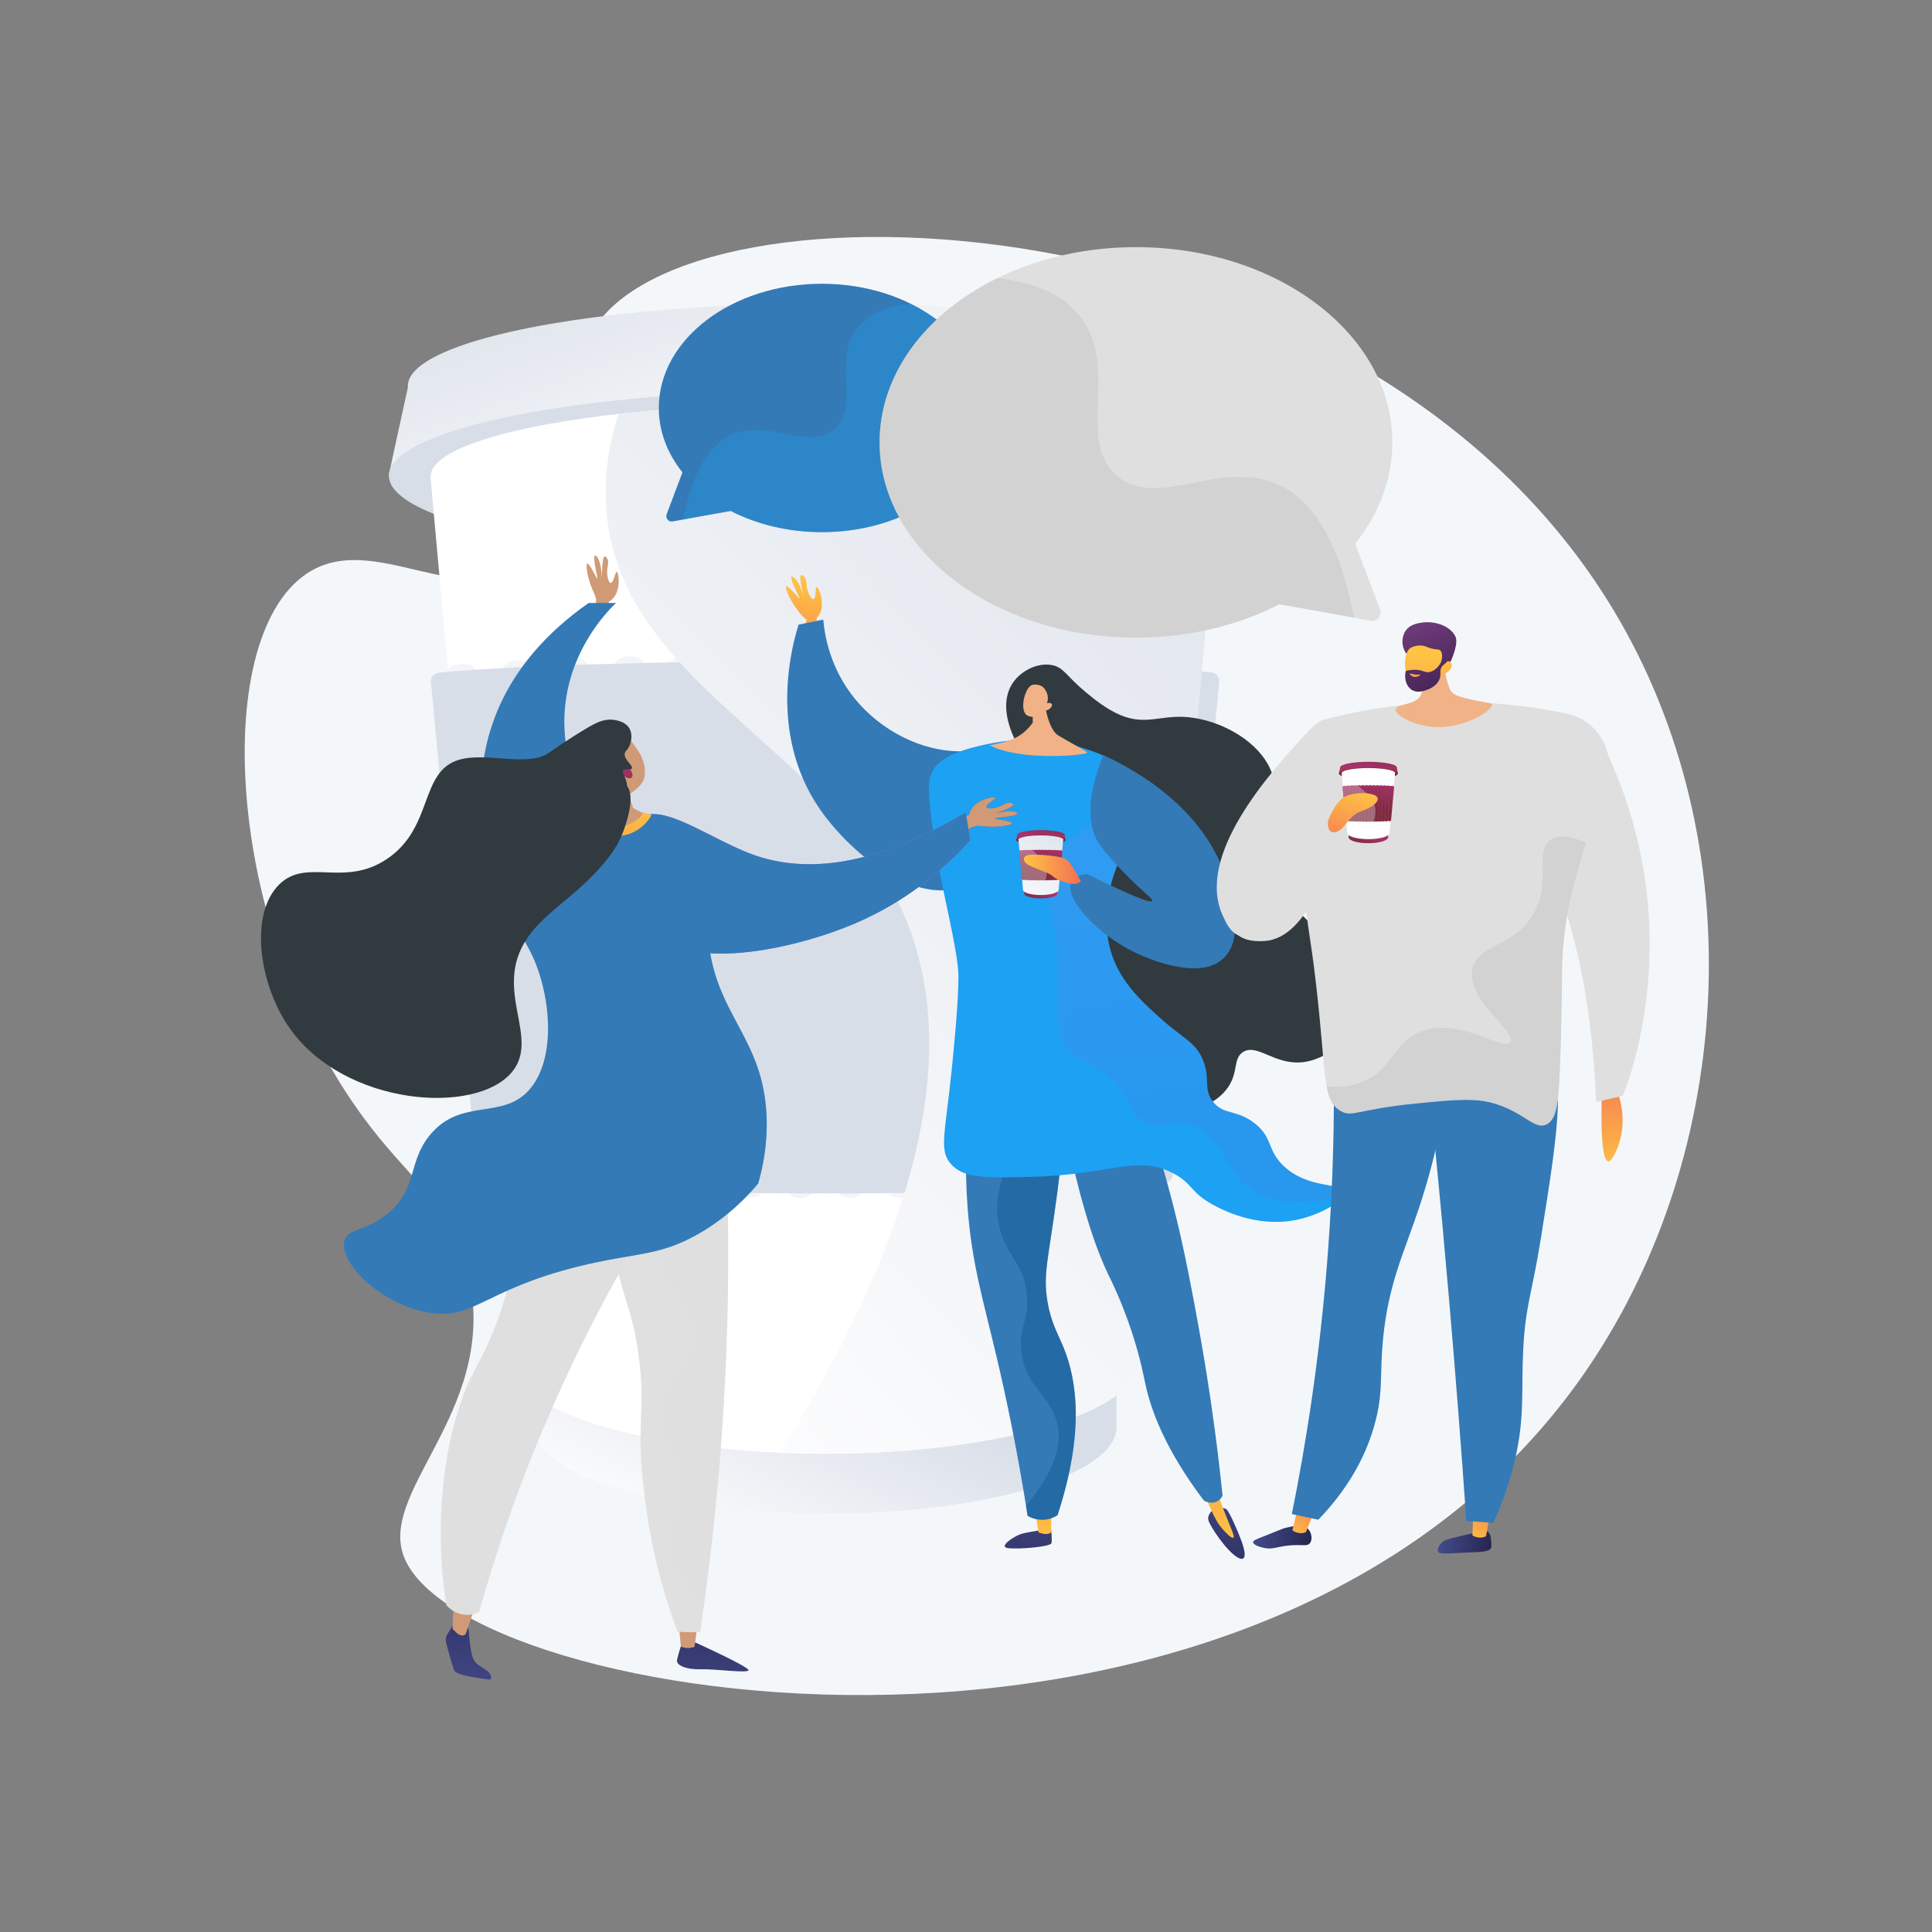 <?xml version="1.0" encoding="utf-8"?>
<!-- Generator: Adobe Illustrator 23.0.5, SVG Export Plug-In . SVG Version: 6.00 Build 0)  -->
<svg version="1.1" id="hangouts" xmlns="http://www.w3.org/2000/svg" xmlns:xlink="http://www.w3.org/1999/xlink" x="0px" y="0px"
	 viewBox="0 0 3710 3710" style="enable-background:new 0 0 3710 3710;" xml:space="preserve">
<rect x="0" y="0" width="3710" height="3710" fill="#808080" stroke="none"/>
<style type="text/css">
	.st0{display:none;}
	.st1{display:inline;}
	.st2{fill:#FFFFFF;}
	.st3{fill:#F4F7FA;}
	.st4{fill:url(#SVGID_1_);}
	.st5{fill:url(#SVGID_2_);}
	.st6{fill:#D8DEE8;}
	.st7{fill:url(#SVGID_3_);}
	.st8{fill:url(#SVGID_4_);}
	.st9{opacity:0.3;}
	.st10{fill:url(#SVGID_5_);}
	.st11{fill:#337AB7;}
	.st12{fill:#1DA1F2;}
	.st13{fill:#DFDFDF;}
	.st14{fill:#B1B1B1;}
	.st15{fill:url(#SVGID_6_);}
	.st16{opacity:0.3;fill:#337AB7;enable-background:new    ;}
	.st17{fill:url(#SVGID_7_);}
	.st18{fill:url(#SVGID_8_);}
	.st19{fill:url(#SVGID_9_);}
	.st20{fill:url(#SVGID_10_);}
	.st21{fill:#313A3F;}
	.st22{opacity:0.3;fill:#00437D;enable-background:new    ;}
	.st23{opacity:0.15;}
	.st24{fill:url(#SVGID_11_);}
	.st25{fill:#F1B287;}
	.st26{fill:url(#SVGID_12_);}
	.st27{fill:url(#SVGID_13_);}
	.st28{fill:url(#SVGID_14_);}
	.st29{fill:url(#SVGID_15_);}
	.st30{fill:url(#SVGID_16_);}
	.st31{fill:url(#SVGID_17_);}
	.st32{fill:url(#SVGID_18_);}
	.st33{fill:url(#SVGID_19_);}
	.st34{fill:url(#SVGID_20_);}
	.st35{fill:url(#SVGID_21_);}
	.st36{fill:url(#SVGID_22_);}
	.st37{fill:url(#SVGID_23_);}
	.st38{fill:url(#SVGID_24_);}
	.st39{fill:url(#SVGID_25_);}
	.st40{fill:url(#SVGID_26_);}
	.st41{fill:url(#SVGID_27_);}
	.st42{fill:url(#SVGID_28_);}
	.st43{fill:url(#SVGID_29_);}
	.st44{fill:url(#SVGID_30_);}
	.st45{fill:url(#SVGID_31_);}
	.st46{fill:url(#SVGID_32_);}
	.st47{fill:url(#SVGID_33_);}
	.st48{fill:url(#SVGID_34_);}
	.st49{opacity:0.3;fill:#FFFFFF;enable-background:new    ;}
	.st50{fill:url(#SVGID_35_);}
	.st51{fill:#D09A76;}
	.st52{fill:url(#SVGID_36_);}
	.st53{fill:url(#SVGID_37_);}
	.st54{fill:url(#SVGID_38_);}
	.st55{opacity:0.3;fill:#DFDFDF;enable-background:new    ;}
	.st56{fill:url(#SVGID_39_);}
	.st57{fill:url(#SVGID_40_);}
	.st58{fill:url(#SVGID_41_);}
	.st59{fill:url(#SVGID_42_);}
	.st60{fill:url(#SVGID_43_);}
	.st61{fill:url(#SVGID_44_);}
	.st62{fill:url(#SVGID_45_);}
	.st63{fill:url(#SVGID_46_);}
	.st64{fill:url(#SVGID_47_);}
	.st65{fill:url(#SVGID_48_);}
	.st66{fill:url(#SVGID_49_);}
	.st67{fill:url(#SVGID_50_);}
	.st68{opacity:0.3;fill:#B1B1B1;enable-background:new    ;}
	.st69{fill:url(#SVGID_51_);}
	.st70{fill:url(#SVGID_52_);}
	.st71{fill:url(#SVGID_53_);}
	.st72{fill:url(#SVGID_54_);}
	.st73{fill:url(#SVGID_55_);}
	.st74{fill:url(#SVGID_56_);}
	.st75{fill:url(#SVGID_57_);}
	.st76{fill:url(#SVGID_58_);}
	.st77{fill:url(#SVGID_59_);}
	.st78{fill:url(#SVGID_60_);}
	.st79{fill:url(#SVGID_61_);}
	.st80{fill:url(#SVGID_62_);}
	.st81{fill:url(#SVGID_63_);}
	.st82{fill:url(#SVGID_64_);}
	.st83{fill:url(#SVGID_65_);}
	.st84{fill:url(#SVGID_66_);}
	.st85{fill:url(#SVGID_67_);}
	.st86{fill:url(#SVGID_68_);}
	.st87{fill:url(#SVGID_69_);}
	.st88{fill:url(#SVGID_70_);}
	.st89{fill:url(#SVGID_71_);}
</style>
<g id="Background" class="st0">
	<g class="st1">
		<g>
			<rect class="st2" width="3710" height="3710"/>
		</g>
	</g>
</g>
<g id="Illustration">
	<g>
		<path class="st3" d="M1145.8,623.3c-94.4,135.2,16.3,354.4-123.8,456c-136.4,99-304-63.3-432.5,21.9
			c-190.7,126.4-155.9,704.6,122.9,1063.9c83.8,108.1,153.9,150.1,184.9,272.3c66.6,262.4-167.5,418.5-123,548.3
			C874.7,3278,2417.7,3523.2,3036.8,2645c289.2-410.2,332.4-1002.4,74.1-1452.2C2644.1,379.9,1357.7,320,1145.8,623.3z"/>
		<g>
			<g>
				
					<linearGradient id="SVGID_1_" gradientUnits="userSpaceOnUse" x1="1419.25" y1="3433.295" x2="1661.635" y2="2760.679" gradientTransform="matrix(1 0 0 -1 0 3710)">
					<stop  offset="0" style="stop-color:#D8DEE8"/>
					<stop  offset="1" style="stop-color:#FFFFFF"/>
				</linearGradient>
				<ellipse class="st4" cx="1586.6" cy="741.1" rx="803.4" ry="158.4"/>
				
					<linearGradient id="SVGID_2_" gradientUnits="userSpaceOnUse" x1="1375.817" y1="3417.644" x2="1618.201" y2="2745.03" gradientTransform="matrix(1 0 0 -1 0 3710)">
					<stop  offset="0" style="stop-color:#D8DEE8"/>
					<stop  offset="1" style="stop-color:#FFFFFF"/>
				</linearGradient>
				<path class="st5" d="M783.9,741.1c0,0-37.4,170.4-37.4,171.9s1675.4,0,1675.4,0l-31.4-171.9H783.9z"/>
			</g>
			<ellipse class="st6" cx="1584.3" cy="913.8" rx="837.5" ry="165.1"/>
			
				<linearGradient id="SVGID_3_" gradientUnits="userSpaceOnUse" x1="1649.768" y1="1105.019" x2="1425.596" y2="640.982" gradientTransform="matrix(1 0 0 -1 0 3710)">
				<stop  offset="0" style="stop-color:#D8DEE8"/>
				<stop  offset="1" style="stop-color:#FFFFFF"/>
			</linearGradient>
			<ellipse class="st7" cx="1584.3" cy="2740.5" rx="559.8" ry="166.3"/>
			
				<linearGradient id="SVGID_4_" gradientUnits="userSpaceOnUse" x1="1620.978" y1="1118.928" x2="1396.806" y2="654.89" gradientTransform="matrix(1 0 0 -1 0 3710)">
				<stop  offset="0" style="stop-color:#D8DEE8"/>
				<stop  offset="1" style="stop-color:#FFFFFF"/>
			</linearGradient>
			<rect x="1024.5" y="2599.2" class="st8" width="1119.5" height="135.8"/>
			<g>
				<ellipse class="st2" cx="1584.3" cy="2612.3" rx="603.8" ry="179.3"/>
				<ellipse class="st2" cx="1584.3" cy="914.5" rx="757.3" ry="140.5"/>
				<polygon class="st2" points="826.5,914.5 980.5,2612.3 2188.1,2612.3 2342,914.5 				"/>
			</g>
			<g>
				<path class="st6" d="M931.5,2270.9c329.2,27.7,973.2,27.8,1305.5,0.4c8-0.7,14.4-6.8,15.2-14.6l89-947.9
					c0.8-8.8-5.9-16.6-15-17.5c-316.9-29.4-1172.3-29.2-1483.7,0.5c-9.1,0.9-15.8,8.7-15,17.5l88.9,947
					C917.1,2264.1,923.5,2270.2,931.5,2270.9z"/>
				<g class="st9">
					<path class="st6" d="M2249,1299.8c-23.1,317.7-46.1,635.5-69.2,953.2c-1.2,16.6,13.5,30.4,31,29c0.3,0,0.7-0.1,1-0.1
						c14.1-1.1,25.2-11.7,26.3-25.1c25.3-317.5,50.6-635,75.9-952.5c1.2-14.9-10.5-28-26.3-29.2c-2.6-0.2-5.1-0.4-7.7-0.6
						C2264,1273.3,2250.1,1284.6,2249,1299.8z"/>
					<path class="st6" d="M2141.8,1293.5c-19.6,322-39.2,644-58.8,966c-1,16.3,13.2,29.7,30.4,28.8c0.3,0,0.5,0,0.8,0
						c14.5-0.8,26.1-11.7,27-25.5c21.9-321.9,43.8-643.7,65.6-965.6c1-15.1-11.2-28.1-27.1-29c-2.6-0.1-5.1-0.3-7.7-0.4
						C2156.2,1267.1,2142.7,1278.6,2141.8,1293.5z"/>
					<path class="st6" d="M2034.5,1289.4c-16,325-31.9,650-47.9,975c-0.8,16,13.1,29.2,29.9,28.5c0.2,0,0.5,0,0.7,0
						c14.8-0.6,26.7-11.8,27.5-25.8l54.8-974.7c0.9-15.2-11.6-28.1-27.6-28.7c-2.6-0.1-5.1-0.2-7.7-0.3
						C2048.6,1262.9,2035.3,1274.4,2034.5,1289.4z"/>
					<path class="st6" d="M1927.2,1286.5c-12.2,327.2-24.5,654.3-36.7,981.5c-0.6,15.8,13,28.7,29.6,28.2c0.2,0,0.4,0,0.7,0
						c15-0.4,27.2-11.8,27.8-26.1c14.6-327.1,29.1-654.2,43.7-981.3c0.7-15.2-11.9-28-27.9-28.4c-2.5-0.1-5.1-0.1-7.6-0.2
						C1941,1259.8,1927.8,1271.6,1927.2,1286.5z"/>
					<path class="st6" d="M1820,1284.6l-25.3,986c-0.4,15.5,13,28.2,29.3,27.9c0.2,0,0.4,0,0.6,0c15.3-0.3,27.6-11.9,28.1-26.4
						c10.8-328.6,21.5-657.2,32.3-985.9c0.5-15.2-12.2-27.8-28.2-28.1c-2.5,0-5.1-0.1-7.6-0.1
						C1833.4,1257.8,1820.3,1269.7,1820,1284.6z"/>
					<path class="st6" d="M1712.7,1283.6c-4.6,329.6-9.2,659.2-13.8,988.8c-0.2,15.3,12.9,27.8,29.1,27.6c0.2,0,0.4,0,0.6,0
						c15.5-0.2,28.1-12,28.4-26.7c6.9-329.6,13.9-659.2,20.8-988.8c0.3-15.2-12.4-27.6-28.4-27.8c-2.5,0-5.1,0-7.6-0.1
						C1725.9,1256.5,1712.9,1268.5,1712.7,1283.6z"/>
					<path class="st6" d="M1605.4,1283.2c-0.8,330.1-1.5,660.1-2.3,990.2c0,15.1,12.9,27.4,28.8,27.3c0.2,0,0.4,0,0.6,0
						c15.7-0.1,28.4-12.1,28.6-27c3.1-330.1,6.2-660.1,9.3-990.2c0.1-15.1-12.7-27.4-28.6-27.5c-2.5,0-5.1,0-7.6,0
						C1618.4,1256,1605.5,1268.2,1605.4,1283.2z"/>
					<path class="st6" d="M1498.2,1283.6c3.1,330,6.2,660.1,9.3,990.1c0.1,14.9,12.9,26.9,28.6,27c0.2,0,0.4,0,0.6,0
						c15.9,0.1,28.9-12.2,28.8-27.3c-0.8-330.1-1.5-660.1-2.3-990.2c0-15.1-13-27.2-28.8-27.2c-2.5,0-5.1,0-7.6,0
						C1510.9,1256.1,1498,1268.4,1498.2,1283.6z"/>
					<path class="st6" d="M1390.9,1284.6c6.9,329.6,13.9,659.1,20.8,988.7c0.3,14.7,12.9,26.5,28.4,26.7c0.2,0,0.4,0,0.6,0
						c16.2,0.2,29.3-12.3,29.1-27.6c-4.6-329.6-9.2-659.2-13.8-988.7c-0.2-15-13.2-27-29-26.9c-2.5,0-5.1,0-7.6,0.1
						C1403.4,1256.9,1390.6,1269.4,1390.9,1284.6z"/>
					<path class="st6" d="M1283.7,1286.3c10.8,328.6,21.5,657.1,32.3,985.7c0.5,14.5,12.8,26.1,28.1,26.4c0.2,0,0.4,0,0.6,0
						c16.4,0.3,29.8-12.4,29.4-27.9c-8.4-328.6-16.9-657.2-25.3-985.8c-0.4-15-13.4-26.8-29.2-26.6c-2.5,0-5.1,0.1-7.6,0.1
						C1295.8,1258.5,1283.2,1271.2,1283.7,1286.3z"/>
					<path class="st6" d="M1176.4,1288.9c14.6,327,29.1,654,43.7,981c0.6,14.3,12.8,25.6,27.8,26.1c0.2,0,0.4,0,0.7,0
						c16.6,0.5,30.2-12.4,29.6-28.2c-12.2-327.1-24.5-654.2-36.7-981.2c-0.6-14.9-13.7-26.7-29.5-26.3c-2.5,0.1-5.1,0.1-7.6,0.2
						C1188.3,1260.9,1175.7,1273.7,1176.4,1288.9z"/>
					<path class="st6" d="M1069.1,1292.5c18.3,324.8,36.5,649.6,54.8,974.4c0.8,14,12.7,25.2,27.5,25.8c0.2,0,0.5,0,0.7,0
						c16.9,0.7,30.7-12.5,29.9-28.5c-16-324.9-31.9-649.8-47.9-974.7c-0.7-14.9-14-26.5-29.8-26c-2.6,0.1-5.1,0.2-7.7,0.3
						C1080.6,1264.4,1068.2,1277.3,1069.1,1292.5z"/>
					<path class="st6" d="M961.8,1297.5c21.9,321.7,43.7,643.4,65.6,965.1c0.9,13.7,12.5,24.6,27,25.5c0.3,0,0.5,0,0.8,0
						c17.2,1,31.4-12.5,30.4-28.8c-19.6-321.8-39.2-643.7-58.7-965.5c-0.9-15-14.4-26.4-30.2-25.6c-2.6,0.1-5.1,0.3-7.7,0.4
						C973,1269.3,960.8,1282.4,961.8,1297.5z"/>
					<path class="st6" d="M854.7,1304.6c25.3,317.3,50.6,634.5,75.9,951.8c1.1,13.3,12.2,24,26.3,25.1c0.3,0,0.7,0.1,1,0.1
						c17.5,1.4,32.2-12.4,31-29c-23-317.5-46.1-635-69.1-952.5c-1.1-15.1-15.1-26.5-31-25.3c-2.6,0.2-5.2,0.4-7.7,0.6
						C865.2,1276.7,853.5,1289.7,854.7,1304.6z"/>
				</g>
			</g>
			<g>
				
					<linearGradient id="SVGID_5_" gradientUnits="userSpaceOnUse" x1="2849.544" y1="3133.124" x2="894.725" y2="1214.616" gradientTransform="matrix(1 0 0 -1 0 3710)">
					<stop  offset="0" style="stop-color:#D8DEE8"/>
					<stop  offset="1" style="stop-color:#FFFFFF"/>
				</linearGradient>
				<path class="st10" d="M2341.5,914.5c0-77.6-339-140.5-757.3-140.5c-145.2,0-280.8,7.6-396.1,20.7
					c-17.9,54.3-27.5,111.9-24.6,172.1c16.7,345.1,428.5,460.3,570.9,786.1c86.8,198.6,90.2,513.5-237.2,1036.9
					c28.4,1.2,57.4,1.8,86.9,1.8c333.5,0,603.8-80.3,603.8-179.3L2342,914.5H2341.5z"/>
			</g>
		</g>
		<g>
			<path class="st11" d="M1310.5,907.1c-28.8-36.1-45.4-78.4-45.4-123.7c0-131.7,140.2-238.5,313.2-238.5s313.2,106.8,313.2,238.5
				s-140.2,238.5-313.2,238.5c-64.8,0-125.1-15-175.1-40.7c-33,5.6-84.3,15.1-111.4,20.1c-8,1.5-14.5-6.3-11.6-13.9L1310.5,907.1z"
				/>
			<g class="st9">
				<path class="st12" d="M1407,833.9c70.2-29.5,147.5,32.8,195.8-10.7c48.7-43.8-3.9-130.5,42.7-192.2
					c22.2-29.4,59.6-43.4,102.3-48.2c86.6,42.4,143.9,116.4,143.9,200.7c0,131.7-140.2,238.5-313.2,238.5
					c-64.8,0-125.1-15-175.1-40.7c-26.1,4.4-63.5,11.3-91.4,16.4C1332.5,890.8,1370.4,849.2,1407,833.9z"/>
			</g>
		</g>
		<g>
			<path class="st13" d="M2602.4,1044c45.3-56.7,71.4-123.3,71.4-194.5c0-207.1-220.5-374.9-492.4-374.9S1689,642.5,1689,849.5
				s220.5,374.9,492.4,374.9c101.9,0,196.6-23.6,275.2-64c51.9,8.9,132.5,23.7,175.1,31.7c12.5,2.3,22.8-9.9,18.3-21.8L2602.4,1044z
				"/>
			<g class="st9">
				<path class="st14" d="M2450.8,928.9c-110.4-46.4-231.8,51.6-307.8-16.8c-76.5-68.9,6.1-205.1-67.1-302.2
					c-34.9-46.3-93.7-68.2-160.8-75.8c-136.1,66.7-226.2,183.1-226.2,315.4c0,207.1,220.5,374.9,492.4,374.9
					c101.9,0,196.6-23.6,275.2-64c41,7,99.8,17.7,143.7,25.8C2567.8,1018.5,2508.2,953,2450.8,928.9z"/>
			</g>
		</g>
		<g>
			
				<linearGradient id="SVGID_6_" gradientUnits="userSpaceOnUse" x1="1546.275" y1="2600.956" x2="1529.523" y2="2367.535" gradientTransform="matrix(1 0 0 -1 0 3710)">
				<stop  offset="0" style="stop-color:#FFC444"/>
				<stop  offset="0.297" style="stop-color:#FBAB49"/>
				<stop  offset="0.996" style="stop-color:#F36F56"/>
			</linearGradient>
			<path class="st15" d="M1568.2,1127.1c-2.9,0.3-0.7,22.6-6,23.6c-3.4,0.6-7.8-7.7-9.7-12.1c-6.2-14.5-1.2-24.8-9.1-32
				c-1.2-1.1-3.4-3.1-4.8-2.4c-4.6,2,1.5,28,4.8,40.2c-3.3-9.9-10.5-28.6-18.1-34.8c-1-0.8-4.1-3.3-5.4-2.4
				c-1.2,0.8-0.5,3.9,0.2,6.3c3.9,13.7,16.5,34.9,15.5,35.7c-1.2,1-22.1-25.6-25.9-23.3c-3.3,2,6.8,25.5,21.1,44.7
				c5.8,7.8,11.8,15.6,18.4,19.2l-5.5,18.3h24.5v-21.6c1.7-1.7,3-3.4,3.6-4.3C1586.9,1161.4,1571.9,1126.6,1568.2,1127.1z"/>
			<path class="st11" d="M1533.6,1199.5c15.8-3.2,31.5-6.5,47.3-9.7c2.5,28.8,12.4,93.1,60.9,152.3c49.2,60.1,127.6,102,206.2,100.6
				c64.1-1.1,86.7-30.2,107.2-14.8c44.5,33.4,13.1,226.7-97.3,272.2c-105.2,43.4-230.1-68.9-283.8-146.8
				C1470.9,1403.4,1524.9,1226.5,1533.6,1199.5z"/>
			<path class="st16" d="M1716,1607.8c-31.1-26.3-15.4-64.2-61-127c-46-63.2-87.3-59.8-120.4-110.5c-8.8-13.5-17.1-31-22.1-53.7
				c-3.8,68.6,6.4,156.6,61.7,236.8c53.7,77.9,178.6,190.2,283.8,146.8c54.8-22.6,90.1-81.4,106.4-139.2
				C1810.5,1640.6,1745.8,1633,1716,1607.8z"/>
			
				<linearGradient id="SVGID_7_" gradientUnits="userSpaceOnUse" x1="1965.642" y1="908.92" x2="1986.632" y2="531.104" gradientTransform="matrix(1 0 0 -1 0 3710)">
				<stop  offset="0" style="stop-color:#444B8C"/>
				<stop  offset="0.996" style="stop-color:#26264F"/>
			</linearGradient>
			<path class="st17" d="M2018.2,2935.4c0,0,2.6,20.9,0.9,27.9c-1.8,7-62.5,12.1-83.1,9.6c-20.6-2.4,12.3-23.5,25.4-27.4
				C1974.5,2941.5,2018.2,2935.4,2018.2,2935.4z"/>
			
				<linearGradient id="SVGID_8_" gradientUnits="userSpaceOnUse" x1="2005.365" y1="722.729" x2="1994.215" y2="1232.828" gradientTransform="matrix(1 0 0 -1 0 3710)">
				<stop  offset="0" style="stop-color:#FFC444"/>
				<stop  offset="0.996" style="stop-color:#F36F56"/>
			</linearGradient>
			<path class="st18" d="M1987.7,2900.6l6.4,41.9c0,0,16.3,7.3,24.2,0.1l0.9-43.9L1987.7,2900.6z"/>
			
				<linearGradient id="SVGID_9_" gradientUnits="userSpaceOnUse" x1="2345.598" y1="930.018" x2="2366.586" y2="552.227" gradientTransform="matrix(1 0 0 -1 0 3710)">
				<stop  offset="0" style="stop-color:#444B8C"/>
				<stop  offset="0.996" style="stop-color:#26264F"/>
			</linearGradient>
			<path class="st19" d="M2330,2898.7c0,0-12.9,9.6-9.4,21c3.4,11.5,33.5,57.3,54.9,70.4c21.4,13,14.7-14.1,8.5-31
				s-22.2-54.1-28.4-60.4C2349.3,2892.5,2330,2898.7,2330,2898.7z"/>
			
				<linearGradient id="SVGID_10_" gradientUnits="userSpaceOnUse" x1="2339.73" y1="730.038" x2="2328.58" y2="1240.13" gradientTransform="matrix(1 0 0 -1 0 3710)">
				<stop  offset="0" style="stop-color:#FFC444"/>
				<stop  offset="0.996" style="stop-color:#F36F56"/>
			</linearGradient>
			<path class="st20" d="M2306.8,2852.7c6.2,17.4,12.2,31.6,16.9,42.2c10.4,23.3,16,32,22.4,39.6c5.6,6.6,18.8,20.7,22.4,18.3
				c3.6-2.4-6.1-19.5-24.8-69.6c-2.7-7.3-11.3-30.5-11.3-30.5l0,0H2306.8z"/>
			<path class="st11" d="M1860.5,2127.3c-4.4,43.6-8.7,111.4-2.3,193.6c8.3,107.1,29.7,174.9,56.6,289.1
				c16.4,69.8,38.5,172.5,58.5,300.9c4.6,2.7,18.3,9.6,35.9,7c9.8-1.5,17.2-5.4,21.6-8.2c52.5-160.4,37-259.9,11.7-321.8
				c-10.8-26.4-23.9-47.2-30.9-87.8c-9.3-53.7,2.2-83.7,18.5-208.1c11.6-88.7,9.6-102.4,1.9-115.7
				C2000.9,2123.1,1906.2,2124.1,1860.5,2127.3z"/>
			<path class="st11" d="M2041.2,2145.9c32.2,166.1,63.7,253.4,87.6,302.7c5.9,12.2,25.5,51.4,44.1,107.7
				c16.5,49.8,23.3,86.5,26.8,102.6c11.1,50.9,38.5,125.3,112.2,222.8c0.9,0.5,13.5,7.7,25.5,1.3c6.1-3.2,9.1-8.3,10.3-10.7
				c-9.6-93.2-20.7-171.6-30.3-232c-2-12.7-10.9-68.2-24.8-141.5c-5.4-28.7-13.4-70.7-23-113.9c-11.9-53.8-30.2-126.9-58.3-214.5
				C2154.7,2162.2,2098,2154.1,2041.2,2145.9z"/>
			<path class="st21" d="M2013.8,1488.9c-18.2-16.9-53.1-36.3-70.6-81.5c-5.3-13.6-23.9-61.8,3.6-98.7
				c16.3-21.9,46.7-36.7,73.5-31.5c22.9,4.5,26.4,20.4,65.3,52.5c15.1,12.5,39.4,32.5,66.5,43.7c46.4,19.1,74.2,1.1,120.7,3.2
				c57.2,2.5,123.6,34.4,155.6,80.8c56.8,82.3-25.5,165.9,36.7,262.4c20.4,31.6,30.4,24.5,78.7,85.7c48.3,61.3,72.5,91.9,68.2,129.4
				c-6,52.1-62.1,101.9-114.9,105.2c-51.6,3.3-84.4-37.3-110.7-19.5c-18.7,12.6-8,37.2-27.9,66.8c-25.6,38.1-75.9,45.7-84.1,46.9
				c-75.4,11.4-177.2-77.1-220.4-181.9C1976.2,1763.4,2113,1580.5,2013.8,1488.9z"/>
			<path class="st22" d="M2042.4,2587.8c-10.8-26.4-23.9-47.2-30.9-87.8c-9.3-53.7,2.2-83.7,18.5-208.1
				c11.6-88.7,9.6-102.4,1.9-115.7c-16.8-28.9-52.5-41.7-88.9-46.9c0.5,1.9,1,3.7,1.4,5.5c19.1,87.2-53.8,140.4-20.9,236.2
				c16.2,47.3,42.1,58.1,48.1,112.9c5.6,51.3-14.8,62-10.5,108.7c6.5,69.8,56.1,86.6,69,140.1c8.4,34.7,1.3,85.5-59.9,158.9
				c1,6.3,2,12.7,3,19.1c4.6,2.7,18.3,9.6,35.9,7c9.8-1.5,17.2-5.4,21.6-8.2C2083.2,2749.2,2067.7,2649.8,2042.4,2587.8z"/>
			<path class="st12" d="M1793.3,1476.3c4.8-7.5,20.1-28.2,85.1-43.5c32.6-7.7,92.7-20.8,170.2-4.4
				c106.4,22.5,172.6,86.4,197.6,113.2c-20.4,13.3-76.8,53.9-104.7,130.8c-8.7,23.9-34.3,105.8,2.4,182.5
				c21.1,44.2,58.5,77.4,86.9,102.6c42.6,37.8,64.7,43.6,78.9,77.4c15.6,36.9-0.1,54.8,19.2,80.1c20.7,27.1,45,14.5,80.2,41.9
				c36,28.1,23.2,51.2,56,82.2c47.6,45.1,110.7,30.4,113.7,50.7c2.5,17.4-42.3,41.1-80.5,50.7c-75.5,19-141.3-12.9-160.9-22.7
				c-54.2-27.2-44.8-44.9-86.2-65.6c-69.2-34.8-116.5,3.9-274.1,7.9c-85.4,2.2-128.5,2.6-152.2-26.2c-21.6-26.4-10.2-55.3,2.7-180
				l0,0c4.2-41.6,12.9-128.8,12.9-178.5c0-29.4-10.2-77.3-30.5-173.3c-1.2-5.7-12.2-57.5-21.1-126.8
				C1780.9,1513,1782.1,1493.8,1793.3,1476.3z"/>
			<g class="st23">
				
					<linearGradient id="SVGID_11_" gradientUnits="userSpaceOnUse" x1="2188.751" y1="2288.262" x2="2310.018" y2="1546.665" gradientTransform="matrix(1 0 0 -1 0 3710)">
					<stop  offset="0" style="stop-color:#AA80F9"/>
					<stop  offset="0.996" style="stop-color:#6165D7"/>
				</linearGradient>
				<path class="st24" d="M2465.1,2239.2c-32.8-31-20-54.1-56-82.2c-35.2-27.4-59.5-14.8-80.2-41.9c-19.3-25.2-3.6-43.2-19.2-80.1
					c-14.3-33.9-36.3-39.7-78.9-77.5c-28.4-25.2-65.8-58.4-86.9-102.6c-36.7-76.7-11-158.5-2.4-182.5
					c27.9-77,84.3-117.5,104.7-130.8c-2-2.1-4.3-4.5-6.8-7.1c-134.5,18.5-213,96.2-222.7,119.2c-22.4,53.2,13.1,72.8,14,226.2
					c0.4,73.4-7.5,102.3,16.3,132.9c27.2,35,58.6,24.2,97.9,70c30.2,35.2,25.4,57.5,53.6,72.3c30.4,15.9,49.7-2.6,84,4.7
					c57.2,12.2,69.4,78.2,107.3,114.3c28.6,27.3,81.5,46.4,185.8,25.9c2.4-3.5,3.6-6.9,3.1-10.2
					C2575.8,2269.6,2512.7,2284.3,2465.1,2239.2z"/>
			</g>
			<path class="st11" d="M2057.3,1694.4c-14.5,30.3,50.9,101.4,123.7,135.4c14.8,6.9,121.4,56.7,169.3,9.7
				c39.6-38.8,14.6-119.7,5.7-148.6c-43.7-141.8-180.1-214.5-237.3-240.8c-43.4,106.7-18.4,154.5-8.6,169.4
				c10.3,15.6,39,48.4,69.5,77.3c21.5,20.4,34.9,30.3,33,33.4c-2.3,3.9-27.5-3.6-125.6-52C2075.8,1680,2062.3,1684,2057.3,1694.4z"
				/>
			<path class="st25" d="M2005,1345.3c0,0,6.8,54.2,26.8,66.7c20,12.4,52.4,28.7,55.9,33.1c3.6,4.4-124,18.1-187.2-13.8l0,0
				c20.8-4.3,26.5-5.9,26.5-5.9c5.7-1.6,16.2-4.6,26.8-10.6c7.2-4.1,18.8-12.1,29.4-27.2l-0.2-30L2005,1345.3z"/>
			<path class="st25" d="M2008,1364.5c0,0-13.1,17.9-33.5,10.4c-18.3-6.7-7.4-54,7.1-59.4c4.8-1.8,13.8-1,19.7,2.7
				c4.2,2.6,15.4,16.5,9,32.1c4.6-1.3,8.7-0.1,9.7,2.2c1.3,2.9-2.6,6.9-3.5,7.8C2013.4,1363.4,2009.7,1364.2,2008,1364.5z"/>
			<g>
				<g>
					
						<linearGradient id="SVGID_12_" gradientUnits="userSpaceOnUse" x1="1998.496" y1="2103.989" x2="2002.621" y2="2133.72" gradientTransform="matrix(1 0 0 -1 0 3710)">
						<stop  offset="0" style="stop-color:#AB316D"/>
						<stop  offset="1" style="stop-color:#792D3D"/>
					</linearGradient>
					<ellipse class="st26" cx="1998.9" cy="1603.1" rx="45.6" ry="9"/>
					
						<linearGradient id="SVGID_13_" gradientUnits="userSpaceOnUse" x1="1999.634" y1="2103.831" x2="2003.758" y2="2133.562" gradientTransform="matrix(1 0 0 -1 0 3710)">
						<stop  offset="0" style="stop-color:#AB316D"/>
						<stop  offset="1" style="stop-color:#792D3D"/>
					</linearGradient>
					<path class="st27" d="M1953.3,1603.1c0,0-2.1,9.7-2.1,9.8c0,0.1,95,0,95,0l-1.8-9.8H1953.3z"/>
				</g>
				
					<linearGradient id="SVGID_14_" gradientUnits="userSpaceOnUse" x1="1997.705" y1="2081.924" x2="1998.392" y2="2092.407" gradientTransform="matrix(1 0 0 -1 0 3710)">
					<stop  offset="0" style="stop-color:#AB316D"/>
					<stop  offset="1" style="stop-color:#792D3D"/>
				</linearGradient>
				<ellipse class="st28" cx="1998.7" cy="1612.9" rx="47.5" ry="9.4"/>
				
					<linearGradient id="SVGID_15_" gradientUnits="userSpaceOnUse" x1="2002.434" y1="2001.93" x2="1989.717" y2="1975.604" gradientTransform="matrix(1 0 0 -1 0 3710)">
					<stop  offset="0" style="stop-color:#AB316D"/>
					<stop  offset="1" style="stop-color:#792D3D"/>
				</linearGradient>
				<ellipse class="st29" cx="1998.7" cy="1715.8" rx="31.8" ry="9.4"/>
				
					<linearGradient id="SVGID_16_" gradientUnits="userSpaceOnUse" x1="2000.849" y1="2002.695" x2="1988.132" y2="1976.37" gradientTransform="matrix(1 0 0 -1 0 3710)">
					<stop  offset="0" style="stop-color:#AB316D"/>
					<stop  offset="1" style="stop-color:#792D3D"/>
				</linearGradient>
				<rect x="1967" y="1707.8" class="st30" width="63.5" height="7.7"/>
				<g>
					
						<linearGradient id="SVGID_17_" gradientUnits="userSpaceOnUse" x1="2082.456" y1="2123.225" x2="1958.716" y2="1943.39" gradientTransform="matrix(1 0 0 -1 0 3710)">
						<stop  offset="0" style="stop-color:#D8DEE8"/>
						<stop  offset="1" style="stop-color:#FFFFFF"/>
					</linearGradient>
					<ellipse class="st31" cx="1998.7" cy="1708.5" rx="34.3" ry="10.2"/>
					
						<linearGradient id="SVGID_18_" gradientUnits="userSpaceOnUse" x1="2037.486" y1="2154.169" x2="1913.745" y2="1974.332" gradientTransform="matrix(1 0 0 -1 0 3710)">
						<stop  offset="0" style="stop-color:#D8DEE8"/>
						<stop  offset="1" style="stop-color:#FFFFFF"/>
					</linearGradient>
					<ellipse class="st32" cx="1998.7" cy="1612.2" rx="43" ry="8"/>
					
						<linearGradient id="SVGID_19_" gradientUnits="userSpaceOnUse" x1="2057.052" y1="2140.705" x2="1933.312" y2="1960.869" gradientTransform="matrix(1 0 0 -1 0 3710)">
						<stop  offset="0" style="stop-color:#D8DEE8"/>
						<stop  offset="1" style="stop-color:#FFFFFF"/>
					</linearGradient>
					<polygon class="st33" points="1955.8,1612.2 1964.5,1708.5 2033,1708.5 2041.7,1612.2 					"/>
				</g>
				<g>
					
						<linearGradient id="SVGID_20_" gradientUnits="userSpaceOnUse" x1="2050.34" y1="2101.746" x2="1966.441" y2="2019.405" gradientTransform="matrix(1 0 0 -1 0 3710)">
						<stop  offset="0" style="stop-color:#AB316D"/>
						<stop  offset="1" style="stop-color:#792D3D"/>
					</linearGradient>
					<path class="st34" d="M1963,1689.1c18,1.6,53.3,1.6,71.5,0c0.4,0,0.8-0.4,0.8-0.8l4.9-53.8c0-0.5-0.3-0.9-0.8-1
						c-17.4-1.7-64.2-1.7-81.3,0c-0.5,0-0.9,0.5-0.8,1l4.9,53.7C1962.2,1688.7,1962.5,1689.1,1963,1689.1z"/>
					<g>
						
							<linearGradient id="SVGID_21_" gradientUnits="userSpaceOnUse" x1="2049.511" y1="2056.76" x2="2030.843" y2="2046.655" gradientTransform="matrix(1 0 0 -1 0 3710)">
							<stop  offset="0" style="stop-color:#AB316D"/>
							<stop  offset="1" style="stop-color:#792D3D"/>
						</linearGradient>
						<path class="st35" d="M2035.2,1634c-1.3,18-2.5,36-3.8,54.1c-0.1,0.9,0.7,1.7,1.7,1.6c0,0,0,0,0.1,0c0.8-0.1,1.4-0.7,1.4-1.4
							c1.4-18,2.8-36,4.2-54c0.1-0.8-0.6-1.6-1.4-1.7c-0.1,0-0.3,0-0.4,0C2036,1632.5,2035.2,1633.2,2035.2,1634z"/>
						
							<linearGradient id="SVGID_22_" gradientUnits="userSpaceOnUse" x1="2043.864" y1="2056.709" x2="2025.484" y2="2046.759" gradientTransform="matrix(1 0 0 -1 0 3710)">
							<stop  offset="0" style="stop-color:#AB316D"/>
							<stop  offset="1" style="stop-color:#792D3D"/>
						</linearGradient>
						<path class="st36" d="M2029.3,1633.7c-1.1,18.3-2.1,36.5-3.2,54.8c-0.1,0.9,0.7,1.7,1.7,1.6l0,0c0.8,0,1.4-0.7,1.5-1.4
							c1.2-18.3,2.4-36.5,3.6-54.8c0.1-0.9-0.6-1.6-1.5-1.6c-0.1,0-0.3,0-0.4,0C2030.1,1632.2,2029.3,1632.8,2029.3,1633.7z"/>
						
							<linearGradient id="SVGID_23_" gradientUnits="userSpaceOnUse" x1="2038.153" y1="2056.725" x2="2020.062" y2="2046.931" gradientTransform="matrix(1 0 0 -1 0 3710)">
							<stop  offset="0" style="stop-color:#AB316D"/>
							<stop  offset="1" style="stop-color:#792D3D"/>
						</linearGradient>
						<path class="st37" d="M2023.4,1633.4c-0.9,18.4-1.7,36.9-2.6,55.3c0,0.9,0.7,1.7,1.6,1.6l0,0c0.8,0,1.5-0.7,1.5-1.5l3-55.3
							c0-0.9-0.6-1.6-1.5-1.6c-0.1,0-0.3,0-0.4,0C2024.2,1631.9,2023.5,1632.6,2023.4,1633.4z"/>
						
							<linearGradient id="SVGID_24_" gradientUnits="userSpaceOnUse" x1="2032.483" y1="2056.598" x2="2014.686" y2="2046.963" gradientTransform="matrix(1 0 0 -1 0 3710)">
							<stop  offset="0" style="stop-color:#AB316D"/>
							<stop  offset="1" style="stop-color:#792D3D"/>
						</linearGradient>
						<path class="st38" d="M2017.5,1633.3c-0.7,18.6-1.3,37.1-2,55.7c0,0.9,0.7,1.6,1.6,1.6l0,0c0.8,0,1.5-0.7,1.5-1.5
							c0.8-18.6,1.6-37.1,2.4-55.7c0-0.9-0.7-1.6-1.5-1.6c-0.1,0-0.3,0-0.4,0C2018.3,1631.8,2017.6,1632.4,2017.5,1633.3z"/>
						
							<linearGradient id="SVGID_25_" gradientUnits="userSpaceOnUse" x1="2026.763" y1="2056.496" x2="2009.262" y2="2047.023" gradientTransform="matrix(1 0 0 -1 0 3710)">
							<stop  offset="0" style="stop-color:#AB316D"/>
							<stop  offset="1" style="stop-color:#792D3D"/>
						</linearGradient>
						<path class="st39" d="M2011.7,1633.2l-1.4,55.9c0,0.9,0.7,1.6,1.6,1.6l0,0c0.8,0,1.5-0.7,1.5-1.5c0.6-18.6,1.2-37.3,1.8-55.9
							c0-0.9-0.7-1.6-1.5-1.6c-0.1,0-0.3,0-0.4,0C2012.4,1631.7,2011.7,1632.3,2011.7,1633.2z"/>
						
							<linearGradient id="SVGID_26_" gradientUnits="userSpaceOnUse" x1="2021.004" y1="2056.396" x2="2003.805" y2="2047.085" gradientTransform="matrix(1 0 0 -1 0 3710)">
							<stop  offset="0" style="stop-color:#AB316D"/>
							<stop  offset="1" style="stop-color:#792D3D"/>
						</linearGradient>
						<path class="st40" d="M2005.8,1633.1c-0.3,18.7-0.5,37.4-0.8,56.1c0,0.9,0.7,1.6,1.6,1.6l0,0c0.9,0,1.5-0.7,1.6-1.5
							c0.4-18.7,0.8-37.4,1.1-56.1c0-0.9-0.7-1.6-1.6-1.6c-0.1,0-0.3,0-0.4,0C2006.5,1631.6,2005.8,1632.3,2005.8,1633.1z"/>
						
							<linearGradient id="SVGID_27_" gradientUnits="userSpaceOnUse" x1="2015.217" y1="2056.279" x2="1998.322" y2="2047.133" gradientTransform="matrix(1 0 0 -1 0 3710)">
							<stop  offset="0" style="stop-color:#AB316D"/>
							<stop  offset="1" style="stop-color:#792D3D"/>
						</linearGradient>
						<path class="st41" d="M1999.9,1633.1c0,18.7-0.1,37.4-0.1,56.2c0,0.9,0.7,1.6,1.6,1.5l0,0c0.9,0,1.6-0.7,1.6-1.5
							c0.2-18.7,0.3-37.4,0.5-56.2c0-0.9-0.7-1.6-1.6-1.6c-0.1,0-0.3,0-0.4,0C2000.6,1631.6,1999.9,1632.2,1999.9,1633.1z"/>
						
							<linearGradient id="SVGID_28_" gradientUnits="userSpaceOnUse" x1="2009.405" y1="2056.138" x2="1992.818" y2="2047.158" gradientTransform="matrix(1 0 0 -1 0 3710)">
							<stop  offset="0" style="stop-color:#AB316D"/>
							<stop  offset="1" style="stop-color:#792D3D"/>
						</linearGradient>
						<path class="st42" d="M1994,1633.1c0.2,18.7,0.3,37.4,0.5,56.2c0,0.8,0.7,1.5,1.6,1.5l0,0c0.9,0,1.6-0.7,1.6-1.5
							c0-18.7-0.1-37.4-0.1-56.2c0-0.9-0.7-1.5-1.6-1.5c-0.1,0-0.3,0-0.4,0C1994.7,1631.6,1994,1632.3,1994,1633.1z"/>
						
							<linearGradient id="SVGID_29_" gradientUnits="userSpaceOnUse" x1="2003.566" y1="2055.981" x2="1987.289" y2="2047.169" gradientTransform="matrix(1 0 0 -1 0 3710)">
							<stop  offset="0" style="stop-color:#AB316D"/>
							<stop  offset="1" style="stop-color:#792D3D"/>
						</linearGradient>
						<path class="st43" d="M1988.2,1633.2c0.4,18.7,0.8,37.4,1.1,56.1c0,0.8,0.7,1.5,1.6,1.5l0,0c0.9,0,1.6-0.7,1.6-1.6
							c-0.3-18.7-0.5-37.4-0.8-56.1c0-0.9-0.7-1.5-1.6-1.5c-0.1,0-0.3,0-0.4,0C1988.8,1631.6,1988.1,1632.3,1988.2,1633.2z"/>
						
							<linearGradient id="SVGID_30_" gradientUnits="userSpaceOnUse" x1="1997.686" y1="2055.829" x2="1981.723" y2="2047.187" gradientTransform="matrix(1 0 0 -1 0 3710)">
							<stop  offset="0" style="stop-color:#AB316D"/>
							<stop  offset="1" style="stop-color:#792D3D"/>
						</linearGradient>
						<path class="st44" d="M1982.3,1633.3c0.6,18.6,1.2,37.3,1.8,55.9c0,0.8,0.7,1.5,1.5,1.5l0,0c0.9,0,1.6-0.7,1.6-1.6
							c-0.5-18.6-0.9-37.3-1.4-55.9c0-0.8-0.7-1.5-1.6-1.5c-0.1,0-0.3,0-0.4,0C1982.9,1631.7,1982.2,1632.4,1982.3,1633.3z"/>
						
							<linearGradient id="SVGID_31_" gradientUnits="userSpaceOnUse" x1="1991.787" y1="2055.647" x2="1976.14" y2="2047.177" gradientTransform="matrix(1 0 0 -1 0 3710)">
							<stop  offset="0" style="stop-color:#AB316D"/>
							<stop  offset="1" style="stop-color:#792D3D"/>
						</linearGradient>
						<path class="st45" d="M1976.4,1633.4c0.8,18.6,1.6,37.1,2.4,55.7c0,0.8,0.7,1.5,1.5,1.5l0,0c0.9,0,1.7-0.7,1.6-1.6
							c-0.7-18.6-1.3-37.1-2-55.7c0-0.8-0.8-1.5-1.6-1.5c-0.1,0-0.3,0-0.4,0C1977,1631.8,1976.4,1632.6,1976.4,1633.4z"/>
						
							<linearGradient id="SVGID_32_" gradientUnits="userSpaceOnUse" x1="1985.855" y1="2055.456" x2="1970.528" y2="2047.159" gradientTransform="matrix(1 0 0 -1 0 3710)">
							<stop  offset="0" style="stop-color:#AB316D"/>
							<stop  offset="1" style="stop-color:#792D3D"/>
						</linearGradient>
						<path class="st46" d="M1970.5,1633.6c1,18.4,2,36.9,3,55.3c0,0.8,0.7,1.4,1.5,1.5l0,0c0.9,0,1.7-0.7,1.6-1.6
							c-0.9-18.4-1.7-36.9-2.6-55.3c0-0.8-0.8-1.5-1.6-1.5c-0.1,0-0.3,0-0.4,0C1971.2,1632,1970.5,1632.8,1970.5,1633.6z"/>
						
							<linearGradient id="SVGID_33_" gradientUnits="userSpaceOnUse" x1="1979.859" y1="2055.314" x2="1964.856" y2="2047.192" gradientTransform="matrix(1 0 0 -1 0 3710)">
							<stop  offset="0" style="stop-color:#AB316D"/>
							<stop  offset="1" style="stop-color:#792D3D"/>
						</linearGradient>
						<path class="st47" d="M1964.6,1633.9c1.2,18.3,2.4,36.5,3.6,54.7c0.1,0.8,0.7,1.4,1.5,1.4l0,0c0.9,0.1,1.7-0.7,1.7-1.6
							c-1.1-18.3-2.1-36.5-3.2-54.8c0-0.8-0.8-1.5-1.7-1.5c-0.1,0-0.3,0-0.4,0C1965.3,1632.3,1964.6,1633.1,1964.6,1633.9z"/>
						
							<linearGradient id="SVGID_34_" gradientUnits="userSpaceOnUse" x1="1973.918" y1="2054.99" x2="1959.244" y2="2047.046" gradientTransform="matrix(1 0 0 -1 0 3710)">
							<stop  offset="0" style="stop-color:#AB316D"/>
							<stop  offset="1" style="stop-color:#792D3D"/>
						</linearGradient>
						<path class="st48" d="M1958.8,1634.3c1.4,18,2.8,36,4.2,54c0.1,0.8,0.7,1.4,1.4,1.4c0,0,0,0,0.1,0c1,0.1,1.8-0.7,1.7-1.6
							c-1.3-18-2.5-36-3.8-54c-0.1-0.9-0.8-1.5-1.7-1.4c-0.1,0-0.3,0-0.4,0C1959.3,1632.7,1958.7,1633.5,1958.8,1634.3z"/>
					</g>
				</g>
				<path class="st49" d="M1996.1,1690.8L1996.1,1690.8c0.5,0,0.9-0.2,1.2-0.5c1,0,1.9,0,2.9,0c0.3,0.3,0.7,0.5,1.2,0.5l0,0
					c0.5,0,0.9-0.2,1.2-0.5c1,0,1.9,0,2.9,0c0.3,0.3,0.7,0.5,1.2,0.5l0,0c0.2,0,0.5-0.1,0.7-0.1c4.3-13.9,3.1-23.7,0-30.9
					c-5.2-11.9-16.8-18.9-24.6-27.6c-0.1,0.1-0.1,0.2-0.2,0.3c-0.9,0-1.8,0-2.8,0.1c-0.3-0.4-0.8-0.7-1.4-0.7c-0.1,0-0.3,0-0.4,0
					c-0.6,0-1.1,0.3-1.3,0.8c-0.9,0-1.9,0.1-2.8,0.1c-0.3-0.4-0.8-0.7-1.4-0.7c-0.1,0-0.3,0-0.4,0c-0.6,0-1.1,0.3-1.3,0.8
					c-0.9,0-1.9,0.1-2.8,0.1c-0.3-0.4-0.8-0.7-1.4-0.7c-0.1,0-0.3,0-0.4,0c-0.6,0-1.1,0.4-1.3,0.8c-1,0.1-1.9,0.1-2.8,0.2
					c-0.3-0.4-0.8-0.7-1.4-0.6c-0.1,0-0.3,0-0.4,0c-0.6,0-1,0.4-1.3,0.9c-0.3,0-0.6,0.1-0.8,0.1c-0.5,0-0.9,0.5-0.8,1l4.9,53.7
					c0,0.4,0.4,0.8,0.8,0.8c0.1,0,0.2,0,0.3,0c0.3,0.3,0.7,0.5,1.1,0.6c0,0,0,0,0.1,0c0.5,0,0.9-0.1,1.2-0.4c1,0.1,2,0.1,3,0.2
					c0.3,0.3,0.7,0.5,1.1,0.6l0,0c0.5,0,0.9-0.1,1.2-0.4c1,0.1,1.9,0.1,2.9,0.1c0.3,0.3,0.7,0.5,1.1,0.6l0,0c0.5,0,0.9-0.2,1.2-0.5
					c1,0,1.9,0.1,2.9,0.1c0.3,0.3,0.7,0.5,1.1,0.5l0,0c0.5,0,0.9-0.2,1.2-0.5c1,0,1.9,0.1,2.9,0.1c0.3,0.3,0.7,0.5,1.2,0.5l0,0
					c0.5,0,0.9-0.2,1.2-0.5c1,0,1.9,0,2.9,0c0.3,0.3,0.7,0.5,1.2,0.5l0,0c0.5,0,0.9-0.2,1.2-0.5c1,0,1.9,0,2.9,0
					C1995.2,1690.6,1995.6,1690.8,1996.1,1690.8z"/>
			</g>
			
				<linearGradient id="SVGID_35_" gradientUnits="userSpaceOnUse" x1="1966.047" y1="2040.743" x2="2075.4" y2="2040.743" gradientTransform="matrix(1 0 0 -1 0 3710)">
				<stop  offset="0" style="stop-color:#FFC444"/>
				<stop  offset="0.996" style="stop-color:#F36F56"/>
			</linearGradient>
			<path class="st50" d="M2075.4,1692c0,0-17.5-34.9-28-41.9s-57.6-10-70.7-8.5s-14.1,11.3-3.1,18.6c11,7.3,42.1,15.7,47.5,22
				S2065,1706,2075.4,1692z"/>
		</g>
		<g>
			<path class="st51" d="M1184.4,1098.1c-2.9-0.4-6.3,21.7-11.8,21.3c-3.4-0.3-5.6-9.4-6.3-14.1c-2.4-15.6,5.1-24.3-0.7-33.3
				c-0.9-1.3-2.5-3.8-4.1-3.6c-4.9,0.8-5.6,27.4-5.5,40.1c-0.7-10.4-2.9-30.3-8.8-38.2c-0.8-1.1-3.1-4.2-4.7-3.7
				c-1.4,0.5-1.5,3.6-1.4,6.1c0.3,14.3,7.2,37.9,6,38.5c-1.4,0.7-15-30.4-19.3-29c-3.7,1.1,0.2,26.4,9.3,48.6
				c1.5,3.6,3,7.2,4.6,10.5c4.4,9.1,4.1,19.8-1.2,28.5l-0.3,0.5l23.7,6.1l5.4-21c2.1-1.2,3.7-2.5,4.6-3.2
				C1193.8,1136,1188.1,1098.6,1184.4,1098.1z"/>
			<path class="st11" d="M1130.3,1157.9h52.6c-14.3,13.6-104.3,102.1-99,239.8c4.3,111.4,68.2,183.7,85.8,202.4
				c-38.5,76.3-88.1,105.2-111.4,116.1c-8.3,3.9-83,40-91,12.4C965.2,1721,798.3,1391,1130.3,1157.9z"/>
			
				<linearGradient id="SVGID_36_" gradientUnits="userSpaceOnUse" x1="4545.723" y1="696.052" x2="4528.97" y2="462.629" gradientTransform="matrix(-0.54 -0.841 0.841 -0.54 3808.877 5741.772)">
				<stop  offset="0" style="stop-color:#AB316D"/>
				<stop  offset="1" style="stop-color:#792D3D"/>
			</linearGradient>
			<path class="st52" d="M1911,1532.1c1.3,2.6-18.6,12.8-16.6,17.8c1.3,3.2,10.7,2.4,15.4,1.6c15.5-2.6,21.5-12.4,31.8-9.7
				c1.5,0.4,4.4,1.2,4.6,2.8c0.8,4.9-24.3,13.9-36.4,17.7c10.1-2.6,29.8-6.7,39-3.6c1.3,0.4,5,1.7,5,3.3c0,1.4-3,2.5-5.4,3.3
				c-13.7,4.2-38.3,5-38.5,6.3c-0.2,1.5,33.5,4.8,33.6,9.2c0.1,3.9-25.2,8-49,6.4c-3.9-0.3-7.7-0.6-11.4-1c-10-1.3-20.1,2.3-26.7,10
				l-0.3,0.4l-13.2-20.6l18.2-11.7c0.5-2.3,1.2-4.3,1.7-5.4C1872,1535,1909.3,1528.7,1911,1532.1z"/>
			
				<linearGradient id="SVGID_37_" gradientUnits="userSpaceOnUse" x1="2961.738" y1="712.499" x2="2986.464" y2="397.801" gradientTransform="matrix(-1 0 0 -1 4346.111 3710)">
				<stop  offset="3.597000e-03" style="stop-color:#26264F"/>
				<stop  offset="1" style="stop-color:#444B8C"/>
			</linearGradient>
			<path class="st53" d="M1336.1,3154.4c0,0,99.5,45.2,101.2,52.5c1.6,7.2-64-2.4-90.8-1.4s-48.8-6.9-46.4-18.2
				c2.4-11.4,11.8-39.9,11.8-39.9L1336.1,3154.4z"/>
			<path class="st51" d="M1339.8,3117.7l-6.1,44.8c0,0-15.8,5.6-26.3-1l-4.5-49.1L1339.8,3117.7z"/>
			
				<linearGradient id="SVGID_38_" gradientUnits="userSpaceOnUse" x1="3428.995" y1="749.207" x2="3453.721" y2="434.516" gradientTransform="matrix(-1 0 0 -1 4346.111 3710)">
				<stop  offset="3.597000e-03" style="stop-color:#26264F"/>
				<stop  offset="1" style="stop-color:#444B8C"/>
			</linearGradient>
			<path class="st54" d="M871.1,3118.8l-11.6,18.6c-3.2,5.2-4.2,11.5-2.7,17.4c4,15.5,12.1,45.6,15.7,53.4
				c4.8,10.7,69.2,17.1,69.2,17.1s5.7-8.1-7.6-17.8c-13.4-9.8-22-11.3-26.7-25.7s-7.9-55.2-7.9-55.2L871.1,3118.8z"/>
			<path class="st51" d="M919.2,3071.6c-4.2,3.4-24.9,66.2-24.9,66.2s-6.7,8.6-19.4-4.1c-12.7-12.6-5.8-5.7-5.8-5.7l2.4-61.8
				L919.2,3071.6z"/>
			<path class="st13" d="M1394.6,2217.4c5.3,133.7,5.5,278.9-2.2,434.1c-8.7,174.7-26.1,336.2-48,482.6c-8.2,0.3-16.7,0.3-25.7,0.1
				c-6-0.2-11.9-0.5-17.6-0.9c-11.4-30.4-24.8-70.3-36.9-117.9c-12.7-50.1-20.3-95.1-25.8-138.1c-19.2-151.4,3.3-164.6-12.3-276.8
				c-13.8-99.4-33.4-103.3-56.4-244.3c-25-153.1-6.4-176.1,2.7-184.4C1211,2136.4,1301.3,2160.4,1394.6,2217.4z"/>
			<path class="st55" d="M1172.5,2171.7c36.7-33.7,120.6-13.3,209.2,38.1c-101.9,110.1-113,181.6-100.8,227.9
				c13.8,52.4,55.8,67.5,55.6,124.8c-0.2,70.4-63.7,89-62.4,163.5c0.9,49.3,28.8,48.7,35.4,109.6c7.8,72-28.7,96.8-16.9,150
				c5.1,22.9,19.6,52.9,60.9,83.7c-3,21.9-6,43.5-9.2,64.8c-8.1,0.3-16.7,0.3-25.7,0c-6-0.2-11.9-0.5-17.6-0.9
				c-11.4-30.4-24.8-70.3-36.9-117.9c-12.7-50.1-20.3-95.1-25.8-138.1c-19.2-151.4,3.3-164.6-12.3-276.8
				c-13.8-99.4-33.4-103.3-56.4-244.4C1144.9,2202.9,1163.5,2180,1172.5,2171.7z"/>
			<path class="st13" d="M1331.4,2215.2c-87.8,128.4-182.4,288.2-267.1,479.5c-64,144.6-110.4,280.3-144.4,401.2
				c-4.6,2.1-15.5,6.4-29.4,4.6c-19-2.5-30.3-14.6-33.3-18c-13.9-86.7-12.3-160.1-7.6-213.2c3-33.9,8.3-90.4,30-160.2
				c24.2-78.1,40.9-82.5,72.5-165.2c32.8-85.8,24.9-107.2,56.3-214.6c12.9-44.1,34.5-109.8,70.2-188.3
				C1162.8,2165.7,1247.1,2190.4,1331.4,2215.2z"/>
			
				<linearGradient id="SVGID_39_" gradientUnits="userSpaceOnUse" x1="3320.654" y1="1374.232" x2="3548.229" y2="430.666" gradientTransform="matrix(-0.863 -0.505 0.505 -0.863 3672.977 4501.622)">
				<stop  offset="0" style="stop-color:#AA80F9"/>
				<stop  offset="0.996" style="stop-color:#6165D7"/>
			</linearGradient>
			<path class="st56" d="M1854.4,1559.6c3,18,6,36,9,53.9c-43.3,47.9-116.4,115.5-224.1,160.9c-114.1,48.1-327.4,96.5-392.7,5.4
				c-39.8-55.5-63.9-183.6-14.3-211.2c47.7-26.5,146,53.3,230.2,78C1545.1,1670.9,1670,1670.5,1854.4,1559.6z"/>
			<path class="st51" d="M1911,1532.1c1.3,2.6-18.6,12.8-16.6,17.8c1.3,3.2,10.7,2.4,15.4,1.6c15.5-2.6,21.5-12.4,31.8-9.7
				c1.5,0.4,4.4,1.2,4.6,2.8c0.8,4.9-24.3,13.9-36.4,17.7c10.1-2.6,29.8-6.7,39-3.6c1.3,0.4,5,1.7,5,3.3c0,1.4-3,2.5-5.4,3.3
				c-13.7,4.2-38.3,5-38.5,6.3c-0.2,1.5,33.5,4.8,33.6,9.2c0.1,3.9-25.2,8-49,6.4c-3.9-0.3-7.7-0.6-11.4-1c-10-1.3-20.1,2.3-26.7,10
				l-0.3,0.4l-13.2-20.6l18.2-11.7c0.5-2.3,1.2-4.3,1.7-5.4C1872,1535,1909.3,1528.7,1911,1532.1z"/>
			<path class="st11" d="M1854.4,1559.6c3,18,6,36,9,53.9c-43.3,47.9-116.4,115.5-224.1,160.9c-114.1,48.1-327.4,96.5-392.7,5.4
				c-39.8-55.5-63.9-183.6-14.3-211.2c47.7-26.5,146,53.3,230.2,78C1545.1,1670.9,1670,1670.5,1854.4,1559.6z"/>
			<path class="st11" d="M1168.1,1566.8c85.3-1.6,151,1.2,187.3,39.1c38.4,40-2.2,83.4,4,186.1c9.6,157.2,108.8,197.7,112.8,357.1
				c1.4,53.7-8.7,97.4-16.3,123.6c-22.5,26.9-59.3,64.6-113,95.7c-78.2,45.3-122.7,36.1-234.2,64
				c-182.3,45.6-199.7,104.4-289.3,87.4c-90.5-17.2-168.5-95.4-158-137.1c6.3-25,42.8-17.1,85.8-54.5c55.4-48.2,35.5-95.8,77.9-148
				c61-75,142.6-26.5,194.6-91.5c52.6-65.7,35.2-197.9-6.4-270.7c-27.1-47.5-38-102.8-60.9-152.5c-1.9-4.1-4.1-10.9-2.9-19.2
				c4.6-31.9,58.4-48.2,99.1-60C1111,1568.2,1161.1,1567,1168.1,1566.8z"/>
			
				<linearGradient id="SVGID_40_" gradientUnits="userSpaceOnUse" x1="1203.66" y1="2194.544" x2="1076.07" y2="1860.168" gradientTransform="matrix(1 0 0 -1 0 3710)">
				<stop  offset="0" style="stop-color:#FFC444"/>
				<stop  offset="0.996" style="stop-color:#F36F56"/>
			</linearGradient>
			<path class="st57" d="M1251.2,1565.1l-16.7-5.5c0,0-4.9,22.7-59,24.3c-30-0.7-49-17.9-49-17.9l-11.7,8.1c0,0,24.5,32,64.6,32.1
				C1231.1,1606.3,1251.2,1565.1,1251.2,1565.1z"/>
			<g>
				<path class="st51" d="M1237.5,1492c4.6-24.8-9.3-46.1-12.4-50.7c-12.8-19.2-15.8-21.7-21.4-24.7l-7.7-3.8c0,0-0.4-0.1-0.9-0.2
					c-4.8-1.2-20.7-0.3-23.9,0.7c-10.1,3.1-17.2,46-8.7,104.9c-0.4,4.6-0.8,9.2-1.2,13.9c-22.9-3.2-29.6-1-30.7,2.1
					c-2.6,6.7,13.4,45.5,35.3,53.2c27.4,9.6,65.6-15.4,67.9-24.5c0.9-3.7,0.8-0.5-17.9-11.3c-1.7-5.4-7.1-20.1-8.8-25.5
					C1211,1523.4,1234.1,1510.2,1237.5,1492z"/>
				
					<linearGradient id="SVGID_41_" gradientUnits="userSpaceOnUse" x1="2282.167" y1="2291.819" x2="2203.454" y2="2164.49" gradientTransform="matrix(-0.853 -0.522 0.522 -0.853 1952.872 4589.627)">
					<stop  offset="0" style="stop-color:#AB316D"/>
					<stop  offset="1" style="stop-color:#792D3D"/>
				</linearGradient>
				<path class="st58" d="M1206.2,1472c-5.1-5.8-12.4,0.8-11.7,8.8c0.7,8,9.2,15.6,16.5,13.3C1218.4,1491.8,1213,1479.8,1206.2,1472
					z"/>
				<path class="st21" d="M536.4,1698.2c52.9-51.7,124.7,6.9,207.2-49.1c89.4-60.6,61.4-167.4,137.9-190.1
					c52.3-15.5,131.4,14.8,172.4-13.3c6.6-4.6,33.6-23.9,72.1-46.9c17-10.1,33.6-19.4,53.7-16.3c5.1,0.8,22.1,3.4,29.5,17.3
					c5.9,11.3,3.3,26.7-2.6,36.4c-3.6,5.8-5.8,5.9-6.8,10.1c-3,11.9,16.7,23.8,13.6,29.3c-2.2,3.9-12.8-1.2-16.4,3.5
					c-3.9,5.1,6.6,14,7.1,30.2c7.7,9.7,8.6,28,3.7,50.4c-7.2,33-18.8,58-31.1,75.7c-54.6,77.8-127.5,110.6-165,167.2
					c-65.7,99.1,26,188.9-28.1,255.4c-69.1,84.9-322.3,65.9-427.3-83.5C496.8,1890,478.6,1754.6,536.4,1698.2z"/>
			</g>
			<g class="st9">
				<path class="st11" d="M883.6,2385c85.8-57,163.4,8.2,224.1-42c49.9-41.4,9-95.3,63-168.1c59.2-79.8,141.5-59.4,161.1-119
					c20.3-61.6-61-103.5-63-189.1c-1-43.7,18.6-100.6,96.9-168.8c-4.2,24.9-8.6,55.2-6.2,94.1c9.6,157.2,108.8,197.7,112.8,357.1
					c1.4,53.7-8.7,97.4-16.3,123.6c-22.5,26.9-59.3,64.6-113,95.7c-78.2,45.3-122.7,36.1-234.2,64
					c-182.3,45.6-199.7,104.4-289.3,87.4c-26.1-5-51.1-15-73.3-27.7c26.1-4.1,45.5-12.9,60.3-23.2
					C845.8,2441.9,838.9,2414.7,883.6,2385z"/>
			</g>
		</g>
		<g>
			
				<linearGradient id="SVGID_42_" gradientUnits="userSpaceOnUse" x1="3104.977" y1="1452.171" x2="3083.166" y2="1681.196" gradientTransform="matrix(1 0 0 -1 0 3710)">
				<stop  offset="0" style="stop-color:#FFC444"/>
				<stop  offset="0.996" style="stop-color:#F36F56"/>
			</linearGradient>
			<path class="st59" d="M3101.4,2085.6c0,0,32.7,62,0,129.2c-32.7,67.3-25.4-110.4-25.4-110.4L3101.4,2085.6z"/>
			<path class="st13" d="M3065.1,2116.1l50.9-11.7c0,0,145.4-330.3-50.9-700.7l-149,173.2C2916,1576.9,3046.9,1693.8,3065.1,2116.1z
				"/>
			<path class="st13" d="M2500.5,1416.7c-60.5,66.5-205.3,225.8-152.7,341c7.2,15.8,15,32.8,32,39.1c49.7,18.3,94.2-86.1,206-106.6
				c57.1-10.5,76.7,11.4,95.9-7.1c58.5-56.4-48.9-305.9-131.4-301.9C2535.3,1381.9,2524,1390.8,2500.5,1416.7z"/>
			
				<linearGradient id="SVGID_43_" gradientUnits="userSpaceOnUse" x1="2151.479" y1="639.149" x2="2253.47" y2="639.149" gradientTransform="matrix(0.996 8.990000e-02 8.990000e-02 -0.996 562.243 3400.456)">
				<stop  offset="0" style="stop-color:#444B8C"/>
				<stop  offset="0.996" style="stop-color:#26264F"/>
			</linearGradient>
			<path class="st60" d="M2858,2942.2c5.3,4.9,5.6,16.2,5.8,23.7c0.1,3.3,0.1,5-0.3,6.1c-3.2,8.3-19.8,8.2-45.8,9.3
				c-41.1,1.7-53.5,4.1-56.3-2.1c-2.6-5.9,5.2-14.8,6.1-15.8c4.7-5.3,10.2-6.9,20.9-9.7c19.7-5.2,32.9-7.8,36.9-8.7
				C2850.3,2939.9,2854.5,2939,2858,2942.2z"/>
			
				<linearGradient id="SVGID_44_" gradientUnits="userSpaceOnUse" x1="1755.143" y1="697.738" x2="1799.901" y2="790.376" gradientTransform="matrix(0.998 6.960000e-02 6.960000e-02 -0.998 1021.346 3535.338)">
				<stop  offset="0" style="stop-color:#FFC444"/>
				<stop  offset="0.996" style="stop-color:#F36F56"/>
			</linearGradient>
			<path class="st61" d="M2829.1,2901.2l-1.6,46.8c1.3,2.2,15.5,8.2,26.2,1.8l8.1-46.4L2829.1,2901.2z"/>
			
				<linearGradient id="SVGID_45_" gradientUnits="userSpaceOnUse" x1="1534.043" y1="515.871" x2="1642.426" y2="515.871" gradientTransform="matrix(0.977 0.213 0.213 -0.977 802.076 3116.283)">
				<stop  offset="0" style="stop-color:#444B8C"/>
				<stop  offset="0.996" style="stop-color:#26264F"/>
			</linearGradient>
			<path class="st62" d="M2511.6,2935.7c7.1,7,9.3,20.5,3.9,27.5c-5.4,6.9-14.2,2.4-38.5,4.4c-26,2.2-32.5,8.7-50.5,4.7
				c-7.3-1.6-20.2-5.7-20.2-10.8c0-3.6,6.3-5.8,27.4-14.1c30-11.8,29.8-12.4,36.2-13.8C2486,2930,2502.2,2926.4,2511.6,2935.7z"/>
			
				<linearGradient id="SVGID_46_" gradientUnits="userSpaceOnUse" x1="1475.53" y1="599.434" x2="1521.234" y2="694.031" gradientTransform="matrix(0.989 0.145 0.145 -0.989 929.329 3331.421)">
				<stop  offset="0" style="stop-color:#FFC444"/>
				<stop  offset="0.996" style="stop-color:#F36F56"/>
			</linearGradient>
			<path class="st63" d="M2492.6,2894l-10.8,44.2c1.1,2.3,14.8,9.4,26,3.8l17.2-43.3L2492.6,2894z"/>
			<path class="st11" d="M2558.1,1935.3c5.9,146.3,4.7,311.2-9.8,491c-14.3,177.7-38.9,339-67.6,481.1c16.9,3.6,33.8,7.2,50.8,10.8
				c40.2-41.7,90.3-106.7,111.4-195.8c13.1-55.3,6.3-83.1,12.8-150.6c10.5-107.6,40.2-165.2,69.4-253.1
				c26.3-78.9,56.1-194.3,67.3-347.1C2714.3,1959.5,2636.2,1947.4,2558.1,1935.3z"/>
			<path class="st16" d="M2581.3,2618.9c18.6-73.8,54.5-93.3,55.8-163c0.9-49.3-16.8-53.3-15.6-100.5c1.8-71.5,43.7-109,64.8-154
				c22.2-47.5,30.8-123.8-29.1-250.8c45.1,7,90.2,14,135.3,21c-11.2,152.7-41.1,268.1-67.3,347.1c-29.2,87.9-59,145.5-69.4,253.1
				c-6.6,67.6,0.2,95.3-12.8,150.6c-21.1,89.2-71.2,154.1-111.4,195.9c-4.3-0.9-8.6-1.8-12.9-2.7c43.5-51.9,58.8-98.2,62.7-135.8
				C2587.7,2718.4,2562.5,2693.3,2581.3,2618.9z"/>
			<path class="st11" d="M2727.2,1926.1c20.1,185.4,38.6,374.3,55.2,566.7c12.5,144.4,23.6,287,33.4,427.8
				c17.2,1.2,34.3,2.4,51.5,3.6c14.8-31.5,34.2-79.6,46-140.4c14.3-73.9,7.8-117,11.8-193.1c4.4-85.3,16.5-104.5,33.8-212.7
				c35.2-219.6,52.8-329.4-2.9-394.2C2937.8,1962.7,2881.8,1910.6,2727.2,1926.1z"/>
			<path class="st13" d="M3083.5,1507.9c22.3-59.3-13.1-124.7-75.1-137.7c-70.5-14.8-154.9-24.9-249.8-21
				c-84.8,3.5-158.4,17.3-218.2,33.2c-7.8,2.1-13.6,8.5-15.1,16.4c-7.6,42.5-15.2,85-22.8,127.5c-1.9,46.9-2.6,110.5,2.7,185.7
				c5.3,75.1,10.4,76.3,22.5,182.3c19.7,172.9,11.4,218.1,46.2,238.8c22.6,13.5,30.8-2.8,146.1-14.2c77.3-7.7,116.8-11.2,156,2.1
				c53.3,18.1,71.2,48.4,93.2,38.5c21.1-9.5,23.8-45.9,26.4-109.4c3.9-98,3.7-164.5,4.1-188.4c1.7-109.3,29.4-192.8,64.9-299.8
				C3070.7,1542.9,3077.1,1524.9,3083.5,1507.9z"/>
			<g>
				<path class="st25" d="M2769,1240.9c1.2,27.5,5.5,49.1,9.2,63.9c4.2,16.9,6.9,21.2,10.1,24.6c4.9,5.2,12.1,9.3,52,17
					c21.7,4.2,24.5,3.9,25,6c2.9,10.3-53.7,48.7-114.5,43.4c-37.2-3.2-72-22.5-70.5-33.7c1.5-11.3,38.7-7.2,48.6-28
					c6.9-14.4-2.7-33.9-13.7-49.8C2724,1265.4,2760.1,1259.9,2769,1240.9z"/>
				<g>
					
						<linearGradient id="SVGID_47_" gradientUnits="userSpaceOnUse" x1="1402.039" y1="2590.453" x2="1332.041" y2="2768.235" gradientTransform="matrix(0.999 -4.940000e-02 -4.940000e-02 -0.999 1538.2 4035.422)">
						<stop  offset="0" style="stop-color:#311944"/>
						<stop  offset="1" style="stop-color:#6B3976"/>
					</linearGradient>
					<path class="st64" d="M2701,1255.5c-9.3-11.1-11-31.3-1.6-44.6c8.1-11.5,21.6-13.8,29.7-15.1c23.5-4,53.8,4.3,65.3,25.5
						c6.8,12.5-5,40-6.9,44.9c-2.1,5.6-6.2,7.7-10,12c-5.2,6-13.3,15.5-26.4,31.4c-1.3-4.4-3.3-9.9-6.2-15.7
						c-1.1-2.3-5.7-11.1-12.2-18.2C2719.6,1261.2,2709.8,1266,2701,1255.5z"/>
					
						<linearGradient id="SVGID_48_" gradientUnits="userSpaceOnUse" x1="3293.51" y1="2663.027" x2="3290.291" y2="2403.665" gradientTransform="matrix(-1 -1.180000e-02 1.180000e-02 -1 6004.706 3955.371)">
						<stop  offset="0" style="stop-color:#FFC444"/>
						<stop  offset="0.996" style="stop-color:#F36F56"/>
					</linearGradient>
					<path class="st65" d="M2770.4,1295.7c0,0-14.2,26.3-45.2,25.9c-27.8-0.3-35.1-62.1-18.1-76.2c5.7-4.7,17.4-7.2,27.1-5
						c5.8,1.3,7.8,3.5,17.2,5.5c8.7,1.8,11.1,0.7,13.8,2.7c3.4,2.6,6.1,9.1,1.7,27.5c5-5.6,11.2-8,15.8-6.1c0.7,0.3,2.7,1.5,3.9,3.4
						C2790.8,1280.2,2784.8,1289.6,2770.4,1295.7z"/>
					
						<linearGradient id="SVGID_49_" gradientUnits="userSpaceOnUse" x1="1380.56" y1="2581.899" x2="1310.489" y2="2759.868" gradientTransform="matrix(0.999 -4.940000e-02 -4.940000e-02 -0.999 1538.2 4035.422)">
						<stop  offset="0" style="stop-color:#311944"/>
						<stop  offset="1" style="stop-color:#6B3976"/>
					</linearGradient>
					<path class="st66" d="M2766.2,1244.8c-1.3,1.1,3.1,5.8,3.7,12.9c1.3,13.6-11.6,30.8-25.7,32.9c-8.3,1.3-10.9-3.6-24.7-4.4
						c-8.6-0.4-15.6,1-20.1,2.2c-3.5,15.2,1.3,30,11.7,36.4c11.2,6.9,24.7,1.6,30.4-0.6c3.8-1.5,15.9-6.2,21.8-17.8
						c6.1-12.2-0.9-18.9,6.4-27.3c3.7-4.2,8.7-6.3,13.3-14.3c1.2-2.2,2-4.1,2.5-5.4C2778.1,1252.2,2768.1,1243.2,2766.2,1244.8z"/>
					
						<linearGradient id="SVGID_50_" gradientUnits="userSpaceOnUse" x1="1311.952" y1="2689.151" x2="1315.596" y2="2656.666" gradientTransform="matrix(0.999 -4.940000e-02 -4.940000e-02 -0.999 1538.2 4035.422)">
						<stop  offset="0" style="stop-color:#FFC444"/>
						<stop  offset="1" style="stop-color:#F36F56"/>
					</linearGradient>
					<path class="st67" d="M2709.8,1293.5c0,0,6.1,2.8,16.4,1.7c0.5-0.1,1.1,0.1,1.1,0.3c0.3,1-6.1,5.7-12.3,4.3c-4.4-1-8-4.9-7.5-6
						C2707.9,1293.3,2708.8,1293.3,2709.8,1293.5z"/>
				</g>
			</g>
			<path class="st68" d="M2618.7,2076.4c56.7-24.2,56.4-74.3,109.4-95.2c75.6-29.8,159.1,39.5,172.2,20.3
				c13.6-20-86.2-81.3-72.9-141.8c10.6-48.1,80.2-39.5,117.5-105.3c35.4-62.4,1.1-120.1,32.4-141.8c11.2-7.8,31.1-10.8,68.6,5.7
				c-26.2,81.8-45,154-46.4,243.4c-0.4,23.8-0.1,90.4-4.1,188.4c-2.6,63.5-5.3,99.9-26.4,109.4c-22,9.9-39.8-20.4-93.2-38.5
				c-39.2-13.3-78.6-9.7-156-2.1c-115.3,11.4-123.5,27.7-146.1,14.2c-14.7-8.8-21.7-22-26.4-47.4
				C2570.5,2088.2,2595.1,2086.5,2618.7,2076.4z"/>
			<g>
				<path class="st13" d="M2555.2,1573c-103.6,43.1-148.1,103.8-166.8,136.1c-12,20.6-31.5,55.2-18.5,77.8
					c12.2,21.3,47.5,22.1,64.9,19.4c88.2-13.6,126.1-182.5,129.8-199.3L2555.2,1573z"/>
				<g>
					<g>
						
							<linearGradient id="SVGID_51_" gradientUnits="userSpaceOnUse" x1="-1474.274" y1="2232.981" x2="-1469.355" y2="2268.441" gradientTransform="matrix(1 0 0 -1 4101.6 3710)">
							<stop  offset="0" style="stop-color:#AB316D"/>
							<stop  offset="1" style="stop-color:#792D3D"/>
						</linearGradient>
						<ellipse class="st69" cx="2627.8" cy="1473.6" rx="54.4" ry="10.7"/>
						
							<linearGradient id="SVGID_52_" gradientUnits="userSpaceOnUse" x1="-1472.794" y1="2232.775" x2="-1467.874" y2="2268.236" gradientTransform="matrix(1 0 0 -1 4101.6 3710)">
							<stop  offset="0" style="stop-color:#AB316D"/>
							<stop  offset="1" style="stop-color:#792D3D"/>
						</linearGradient>
						<path class="st70" d="M2573.5,1473.6c0,0-2.5,11.5-2.5,11.6s113.4,0,113.4,0l-2.1-11.6H2573.5z"/>
					</g>
					
						<linearGradient id="SVGID_53_" gradientUnits="userSpaceOnUse" x1="-1475.083" y1="2206.652" x2="-1474.264" y2="2219.155" gradientTransform="matrix(1 0 0 -1 4101.6 3710)">
						<stop  offset="0" style="stop-color:#AB316D"/>
						<stop  offset="1" style="stop-color:#792D3D"/>
					</linearGradient>
					<ellipse class="st71" cx="2627.7" cy="1485.3" rx="56.7" ry="11.2"/>
					
						<linearGradient id="SVGID_54_" gradientUnits="userSpaceOnUse" x1="-1469.49" y1="2111.229" x2="-1484.658" y2="2079.831" gradientTransform="matrix(1 0 0 -1 4101.6 3710)">
						<stop  offset="0" style="stop-color:#AB316D"/>
						<stop  offset="1" style="stop-color:#792D3D"/>
					</linearGradient>
					<ellipse class="st72" cx="2627.7" cy="1607.9" rx="37.9" ry="11.3"/>
					
						<linearGradient id="SVGID_55_" gradientUnits="userSpaceOnUse" x1="-1471.409" y1="2112.157" x2="-1486.577" y2="2080.758" gradientTransform="matrix(1 0 0 -1 4101.6 3710)">
						<stop  offset="0" style="stop-color:#AB316D"/>
						<stop  offset="1" style="stop-color:#792D3D"/>
					</linearGradient>
					<rect x="2589.8" y="1598.4" class="st73" width="75.8" height="9.2"/>
					<g>
						<ellipse class="st2" cx="2627.7" cy="1599.3" rx="40.9" ry="12.1"/>
						<ellipse class="st2" cx="2627.7" cy="1484.4" rx="51.2" ry="9.5"/>
						<polygon class="st2" points="2576.4,1484.4 2586.8,1597.3 2668.5,1597.3 2678.9,1484.4 						"/>
					</g>
					<g>
						
							<linearGradient id="SVGID_56_" gradientUnits="userSpaceOnUse" x1="-1412.369" y1="2230.273" x2="-1512.434" y2="2132.066" gradientTransform="matrix(1 0 0 -1 4101.6 3710)">
							<stop  offset="0" style="stop-color:#AB316D"/>
							<stop  offset="1" style="stop-color:#792D3D"/>
						</linearGradient>
						<path class="st74" d="M2585,1576.2c21.5,1.9,63.6,1.9,85.3,0c0.5,0,0.9-0.5,1-1l5.8-64.1c0.1-0.6-0.4-1.1-1-1.2
							c-20.7-2-76.6-2-97,0c-0.6,0.1-1,0.6-1,1.2l5.8,64.1C2584.1,1575.7,2584.5,1576.1,2585,1576.2z"/>
						<g>
							
								<linearGradient id="SVGID_57_" gradientUnits="userSpaceOnUse" x1="-1413.351" y1="2176.585" x2="-1435.615" y2="2164.532" gradientTransform="matrix(1 0 0 -1 4101.6 3710)">
								<stop  offset="0" style="stop-color:#AB316D"/>
								<stop  offset="1" style="stop-color:#792D3D"/>
							</linearGradient>
							<path class="st75" d="M2671.1,1510.5c-1.5,21.5-3,43-4.5,64.5c-0.1,1.1,0.9,2.1,2,2c0,0,0,0,0.1,0c0.9-0.1,1.6-0.8,1.7-1.7
								c1.7-21.5,3.3-43,5-64.5c0.1-1-0.7-1.9-1.7-2c-0.2,0-0.3,0-0.5,0C2672.1,1508.7,2671.2,1509.4,2671.1,1510.5z"/>
							
								<linearGradient id="SVGID_58_" gradientUnits="userSpaceOnUse" x1="-1420.131" y1="2176.608" x2="-1442.053" y2="2164.74" gradientTransform="matrix(1 0 0 -1 4101.6 3710)">
								<stop  offset="0" style="stop-color:#AB316D"/>
								<stop  offset="1" style="stop-color:#792D3D"/>
							</linearGradient>
							<path class="st76" d="M2664.1,1510c-1.3,21.8-2.6,43.6-3.8,65.4c-0.1,1.1,0.9,2,2,1.9c0,0,0,0,0.1,0c0.9-0.1,1.7-0.8,1.8-1.7
								c1.4-21.8,2.9-43.6,4.3-65.3c0.1-1-0.7-1.9-1.8-2c-0.2,0-0.3,0-0.5,0C2665,1508.2,2664.2,1509,2664.1,1510z"/>
							
								<linearGradient id="SVGID_59_" gradientUnits="userSpaceOnUse" x1="-1426.892" y1="2176.533" x2="-1448.469" y2="2164.852" gradientTransform="matrix(1 0 0 -1 4101.6 3710)">
								<stop  offset="0" style="stop-color:#AB316D"/>
								<stop  offset="1" style="stop-color:#792D3D"/>
							</linearGradient>
							<path class="st77" d="M2657.1,1509.7c-1,22-2.1,44-3.1,66c-0.1,1.1,0.9,2,2,1.9l0,0c1,0,1.7-0.8,1.8-1.7l3.6-66
								c0.1-1-0.8-1.9-1.8-1.9c-0.2,0-0.3,0-0.5,0C2658,1508,2657.1,1508.7,2657.1,1509.7z"/>
							
								<linearGradient id="SVGID_60_" gradientUnits="userSpaceOnUse" x1="-1433.683" y1="2176.434" x2="-1454.91" y2="2164.943" gradientTransform="matrix(1 0 0 -1 4101.6 3710)">
								<stop  offset="0" style="stop-color:#AB316D"/>
								<stop  offset="1" style="stop-color:#792D3D"/>
							</linearGradient>
							<path class="st78" d="M2650.1,1509.6c-0.8,22.1-1.6,44.3-2.4,66.4c0,1.1,0.8,1.9,1.9,1.9l0,0c1,0,1.8-0.8,1.8-1.8
								c1-22.1,1.9-44.3,2.9-66.4c0-1-0.8-1.9-1.8-1.9c-0.2,0-0.3,0-0.5,0C2651,1507.8,2650.1,1508.5,2650.1,1509.6z"/>
							
								<linearGradient id="SVGID_61_" gradientUnits="userSpaceOnUse" x1="-1440.542" y1="2176.38" x2="-1461.414" y2="2165.081" gradientTransform="matrix(1 0 0 -1 4101.6 3710)">
								<stop  offset="0" style="stop-color:#AB316D"/>
								<stop  offset="1" style="stop-color:#792D3D"/>
							</linearGradient>
							<path class="st79" d="M2643.1,1509.4l-1.7,66.7c0,1.1,0.8,1.9,1.9,1.9l0,0c1,0,1.8-0.8,1.8-1.8c0.7-22.2,1.4-44.5,2.1-66.7
								c0-1-0.8-1.9-1.8-1.9c-0.2,0-0.3,0-0.5,0C2643.9,1507.6,2643.1,1508.4,2643.1,1509.4z"/>
							
								<linearGradient id="SVGID_62_" gradientUnits="userSpaceOnUse" x1="-1447.368" y1="2176.182" x2="-1467.881" y2="2165.077" gradientTransform="matrix(1 0 0 -1 4101.6 3710)">
								<stop  offset="0" style="stop-color:#AB316D"/>
								<stop  offset="1" style="stop-color:#792D3D"/>
							</linearGradient>
							<path class="st80" d="M2636.1,1509.4c-0.3,22.3-0.6,44.6-0.9,66.9c0,1,0.8,1.9,1.9,1.9l0,0c1,0,1.8-0.8,1.9-1.8
								c0.5-22.3,0.9-44.6,1.4-66.9c0-1-0.8-1.9-1.9-1.9c-0.2,0-0.3,0-0.5,0C2636.9,1507.5,2636.1,1508.3,2636.1,1509.4z"/>
							
								<linearGradient id="SVGID_63_" gradientUnits="userSpaceOnUse" x1="-1454.293" y1="2176.083" x2="-1474.443" y2="2165.175" gradientTransform="matrix(1 0 0 -1 4101.6 3710)">
								<stop  offset="0" style="stop-color:#AB316D"/>
								<stop  offset="1" style="stop-color:#792D3D"/>
							</linearGradient>
							<path class="st81" d="M2629.1,1509.3c0,22.3-0.1,44.7-0.1,67c0,1,0.8,1.9,1.9,1.8l0,0c1,0,1.9-0.8,1.9-1.8
								c0.2-22.3,0.4-44.7,0.6-67c0-1-0.8-1.9-1.9-1.9c-0.2,0-0.3,0-0.5,0C2629.9,1507.5,2629.1,1508.3,2629.1,1509.3z"/>
							
								<linearGradient id="SVGID_64_" gradientUnits="userSpaceOnUse" x1="-1461.213" y1="2175.896" x2="-1480.997" y2="2165.186" gradientTransform="matrix(1 0 0 -1 4101.6 3710)">
								<stop  offset="0" style="stop-color:#AB316D"/>
								<stop  offset="1" style="stop-color:#792D3D"/>
							</linearGradient>
							<path class="st82" d="M2622,1509.4c0.2,22.3,0.4,44.7,0.6,67c0,1,0.8,1.8,1.9,1.8l0,0c1,0,1.9-0.8,1.9-1.8
								c0-22.3-0.1-44.7-0.1-67c0-1-0.8-1.8-1.9-1.8c-0.2,0-0.3,0-0.5,0C2622.9,1507.5,2622,1508.3,2622,1509.4z"/>
							
								<linearGradient id="SVGID_65_" gradientUnits="userSpaceOnUse" x1="-1468.188" y1="2175.728" x2="-1487.602" y2="2165.218" gradientTransform="matrix(1 0 0 -1 4101.6 3710)">
								<stop  offset="0" style="stop-color:#AB316D"/>
								<stop  offset="1" style="stop-color:#792D3D"/>
							</linearGradient>
							<path class="st83" d="M2615,1509.4c0.5,22.3,0.9,44.6,1.4,66.9c0,1,0.8,1.8,1.9,1.8l0,0c1.1,0,1.9-0.8,1.9-1.9
								c-0.3-22.3-0.6-44.6-0.9-66.9c0-1-0.9-1.8-1.9-1.8c-0.2,0-0.3,0-0.5,0C2615.8,1507.6,2615,1508.4,2615,1509.4z"/>
							
								<linearGradient id="SVGID_66_" gradientUnits="userSpaceOnUse" x1="-1475.214" y1="2175.572" x2="-1494.253" y2="2165.264" gradientTransform="matrix(1 0 0 -1 4101.6 3710)">
								<stop  offset="0" style="stop-color:#AB316D"/>
								<stop  offset="1" style="stop-color:#792D3D"/>
							</linearGradient>
							<path class="st84" d="M2608,1509.5c0.7,22.2,1.4,44.5,2.1,66.7c0,1,0.8,1.8,1.8,1.8l0,0c1.1,0,1.9-0.8,1.9-1.9
								c-0.6-22.2-1.1-44.5-1.7-66.7c0-1-0.9-1.8-1.9-1.8c-0.2,0-0.3,0-0.5,0C2608.8,1507.7,2608,1508.5,2608,1509.5z"/>
							
								<linearGradient id="SVGID_67_" gradientUnits="userSpaceOnUse" x1="-1482.224" y1="2175.305" x2="-1500.885" y2="2165.203" gradientTransform="matrix(1 0 0 -1 4101.6 3710)">
								<stop  offset="0" style="stop-color:#AB316D"/>
								<stop  offset="1" style="stop-color:#792D3D"/>
							</linearGradient>
							<path class="st85" d="M2601,1509.7c1,22.1,1.9,44.3,2.9,66.4c0,1,0.8,1.7,1.8,1.8l0,0c1.1,0,2-0.8,1.9-1.9
								c-0.8-22.1-1.6-44.3-2.4-66.4c0-1-0.9-1.8-1.9-1.8c-0.2,0-0.3,0-0.5,0C2601.8,1507.8,2601,1508.7,2601,1509.7z"/>
							
								<linearGradient id="SVGID_68_" gradientUnits="userSpaceOnUse" x1="-1489.306" y1="2175.092" x2="-1507.586" y2="2165.196" gradientTransform="matrix(1 0 0 -1 4101.6 3710)">
								<stop  offset="0" style="stop-color:#AB316D"/>
								<stop  offset="1" style="stop-color:#792D3D"/>
							</linearGradient>
							<path class="st86" d="M2594,1510c1.2,22,2.4,44,3.6,65.9c0.1,0.9,0.8,1.7,1.8,1.7l0,0c1.1,0,2-0.8,2-1.9
								c-1-22-2.1-44-3.1-65.9c0-1-0.9-1.8-1.9-1.8c-0.2,0-0.3,0-0.5,0C2594.8,1508.1,2593.9,1508.9,2594,1510z"/>
							
								<linearGradient id="SVGID_69_" gradientUnits="userSpaceOnUse" x1="-1496.386" y1="2174.79" x2="-1514.28" y2="2165.102" gradientTransform="matrix(1 0 0 -1 4101.6 3710)">
								<stop  offset="0" style="stop-color:#AB316D"/>
								<stop  offset="1" style="stop-color:#792D3D"/>
							</linearGradient>
							<path class="st87" d="M2587,1510.3c1.4,21.8,2.9,43.5,4.3,65.3c0.1,0.9,0.8,1.7,1.8,1.7c0,0,0,0,0.1,0c1.1,0.1,2.1-0.8,2-1.9
								c-1.3-21.8-2.6-43.6-3.8-65.3c-0.1-1-0.9-1.8-2-1.7c-0.2,0-0.3,0-0.5,0C2587.7,1508.4,2586.9,1509.3,2587,1510.3z"/>
							
								<linearGradient id="SVGID_70_" gradientUnits="userSpaceOnUse" x1="-1503.537" y1="2174.525" x2="-1521.039" y2="2165.05" gradientTransform="matrix(1 0 0 -1 4101.6 3710)">
								<stop  offset="0" style="stop-color:#AB316D"/>
								<stop  offset="1" style="stop-color:#792D3D"/>
							</linearGradient>
							<path class="st88" d="M2580,1510.8c1.7,21.5,3.3,42.9,5,64.4c0.1,0.9,0.8,1.6,1.7,1.7c0,0,0,0,0.1,0c1.1,0.1,2.1-0.8,2-2
								c-1.5-21.5-3-43-4.5-64.4c-0.1-1-1-1.8-2-1.7c-0.2,0-0.3,0-0.5,0C2580.7,1508.9,2579.9,1509.8,2580,1510.8z"/>
						</g>
					</g>
					<path class="st49" d="M2624.5,1578.2L2624.5,1578.2c0.6,0,1.1-0.2,1.4-0.6c1.1,0,2.3,0,3.4,0c0.3,0.4,0.8,0.6,1.4,0.6l0,0
						c0.6,0,1-0.2,1.4-0.6c1.1,0,2.3,0,3.4,0c0.3,0.4,0.8,0.6,1.4,0.6l0,0c0.3,0,0.5-0.1,0.8-0.2c5.2-16.5,3.7-28.3,0-36.8
						c-6.2-14.2-20-22.5-29.3-32.9c-0.1,0.1-0.2,0.2-0.2,0.3c-1.1,0-2.2,0-3.3,0.1c-0.3-0.5-1-0.9-1.6-0.9c-0.2,0-0.3,0-0.5,0
						c-0.7,0-1.3,0.4-1.6,1c-1.1,0-2.2,0.1-3.3,0.1c-0.3-0.5-1-0.9-1.6-0.8c-0.2,0-0.3,0-0.5,0c-0.7,0-1.3,0.4-1.6,1
						c-1.1,0-2.2,0.1-3.3,0.1c-0.4-0.5-1-0.9-1.7-0.8c-0.2,0-0.3,0-0.5,0c-0.7,0-1.3,0.4-1.6,1c-1.2,0.1-2.3,0.1-3.3,0.2
						c-0.4-0.5-1-0.8-1.7-0.8c-0.2,0-0.3,0-0.5,0c-0.7,0.1-1.2,0.5-1.5,1c-0.3,0-0.7,0.1-1,0.1c-0.6,0.1-1,0.6-1,1.2l5.8,64.1
						c0,0.5,0.5,0.9,1,1c0.1,0,0.2,0,0.3,0c0.3,0.4,0.8,0.6,1.3,0.7c0,0,0,0,0.1,0c0.5,0,1-0.1,1.4-0.5c1.1,0.1,2.3,0.2,3.6,0.2
						c0.3,0.4,0.8,0.6,1.3,0.7c0,0,0,0,0.1,0c0.6,0,1.1-0.2,1.4-0.5c1.1,0.1,2.3,0.1,3.5,0.2c0.3,0.4,0.8,0.6,1.4,0.7l0,0
						c0.6,0,1.1-0.2,1.4-0.5c1.1,0,2.3,0.1,3.5,0.1c0.3,0.4,0.8,0.6,1.4,0.6l0,0c0.6,0,1.1-0.2,1.4-0.6c1.1,0,2.3,0.1,3.5,0.1
						c0.3,0.4,0.8,0.6,1.4,0.6l0,0c0.6,0,1.1-0.2,1.4-0.6c1.1,0,2.3,0,3.4,0.1c0.3,0.4,0.8,0.6,1.4,0.6l0,0c0.6,0,1.1-0.2,1.4-0.6
						c1.1,0,2.3,0,3.4,0C2623.5,1577.9,2624,1578.2,2624.5,1578.2z"/>
				</g>
				
					<linearGradient id="SVGID_71_" gradientUnits="userSpaceOnUse" x1="3701.82" y1="2196.62" x2="3747.116" y2="2058.368" gradientTransform="matrix(-1 0 0 -1 6313.696 3710)">
					<stop  offset="0" style="stop-color:#FFC444"/>
					<stop  offset="0.996" style="stop-color:#F36F56"/>
				</linearGradient>
				<path class="st89" d="M2550.2,1576.6c0,0,14.2-42.6,39.1-49.7c24.9-7.1,49.8-3.6,55.1,3.6c5.3,7.1-6.7,19.5-30.9,27.5
					s-31.3,36.4-49,40C2546.7,1601.4,2550.2,1576.6,2550.2,1576.6z"/>
			</g>
		</g>
	</g>
</g>
</svg>
